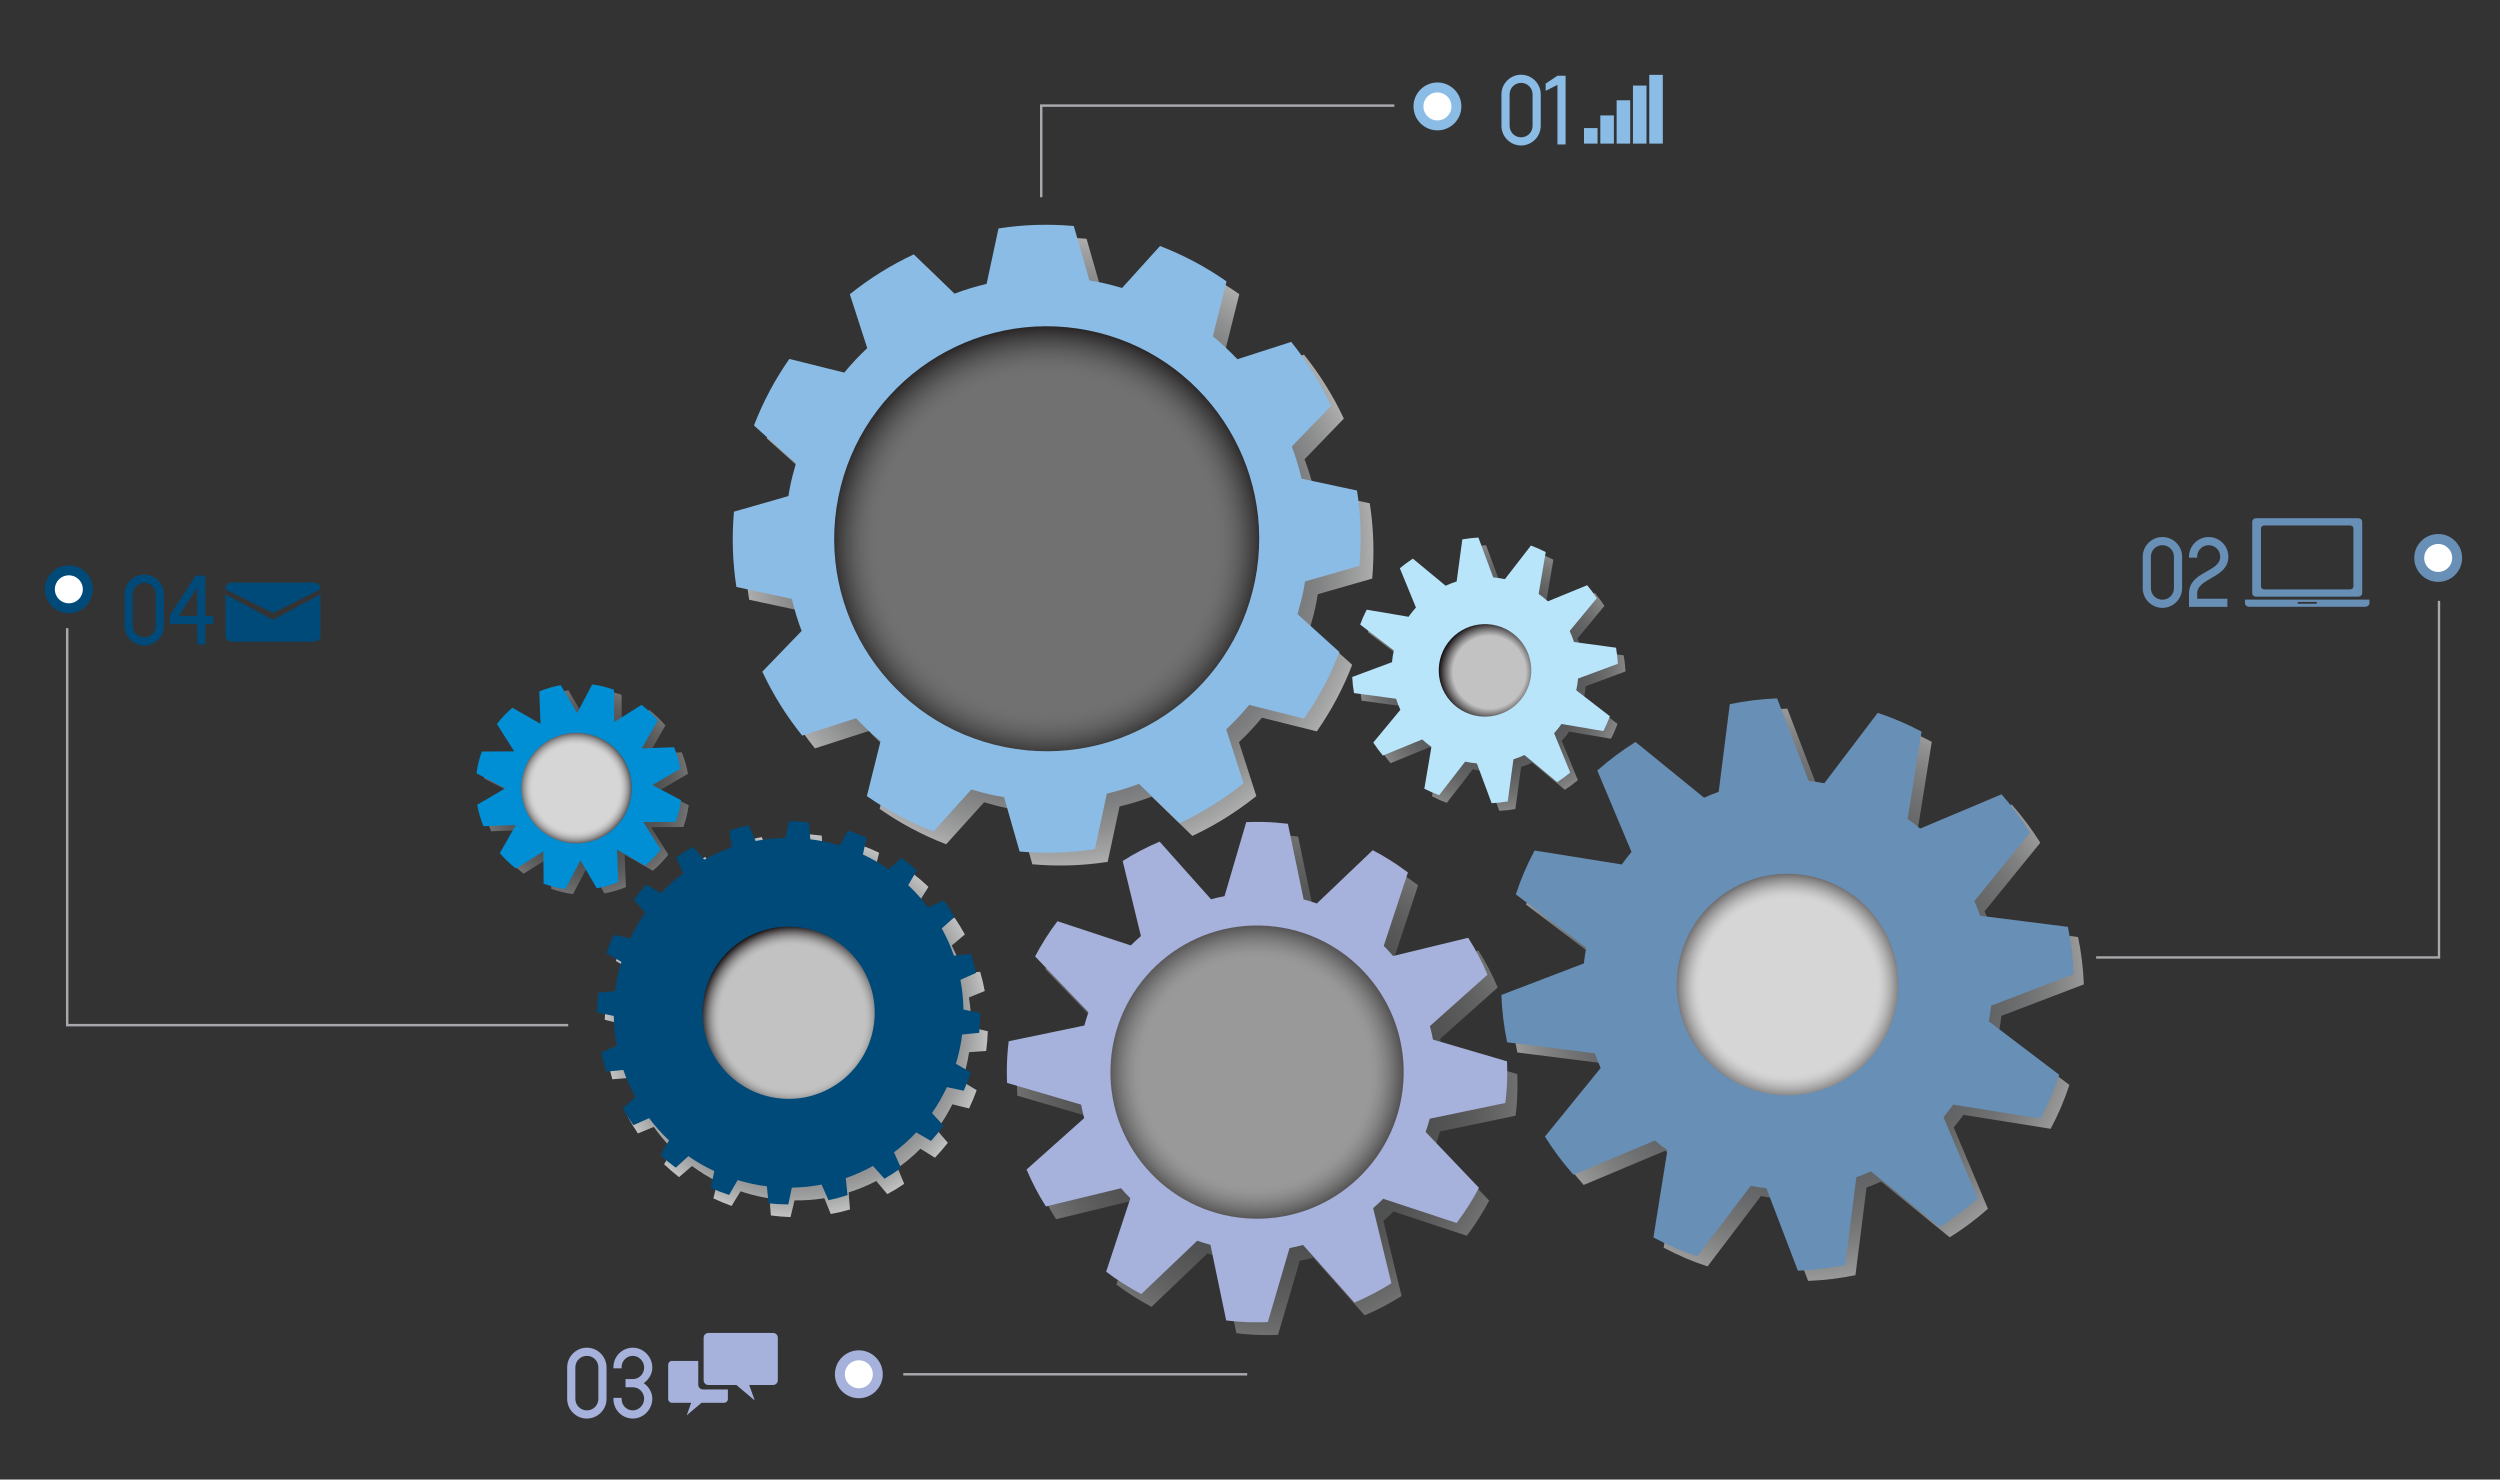 <?xml version="1.0" encoding="utf-8"?>
<!-- Generator: Adobe Illustrator 16.0.0, SVG Export Plug-In . SVG Version: 6.00 Build 0)  -->
<!DOCTYPE svg PUBLIC "-//W3C//DTD SVG 1.1//EN" "http://www.w3.org/Graphics/SVG/1.1/DTD/svg11.dtd">
<svg version="1.1" xmlns="http://www.w3.org/2000/svg" xmlns:xlink="http://www.w3.org/1999/xlink" x="0px" y="0px" width="1122px"
	 height="664px" viewBox="0 0 1122 664" enable-background="new 0 0 1122 664" xml:space="preserve">
<rect x="0" y="0" width="1122" height="664" fill="#333333" stroke="none"/>
<g id="Bg">
</g>
<g id="object">
	<g opacity="0.7">
		<g>
			<g>
				<g>
					<g>
						<defs>
							
								<filter id="Adobe_OpacityMaskFilter" filterUnits="userSpaceOnUse" x="271.406" y="374.306" width="171.913" height="171.917">
								<feFlood  style="flood-color:white;flood-opacity:1" result="back"/>
								<feBlend  in="SourceGraphic" in2="back" mode="normal"/>
							</filter>
						</defs>
						<mask maskUnits="userSpaceOnUse" x="271.406" y="374.306" width="171.913" height="171.917" id="SVGID_1_">
							<g filter="url(#Adobe_OpacityMaskFilter)">
								<defs>
									
										<filter id="Adobe_OpacityMaskFilter_1_" filterUnits="userSpaceOnUse" x="271.406" y="374.306" width="171.913" height="171.917">
										<feFlood  style="flood-color:white;flood-opacity:1" result="back"/>
										<feBlend  in="SourceGraphic" in2="back" mode="normal"/>
									</filter>
								</defs>
								<mask maskUnits="userSpaceOnUse" x="271.406" y="374.306" width="171.913" height="171.917" id="SVGID_1_">
									<g filter="url(#Adobe_OpacityMaskFilter_1_)">
									</g>
								</mask>
								
									<radialGradient id="SVGID_2_" cx="358.13" cy="460.674" r="85.996" gradientTransform="matrix(1 0.028 -0.028 1 12.459 -10.396)" gradientUnits="userSpaceOnUse">
									<stop  offset="0.338" style="stop-color:#FFFFFF"/>
									<stop  offset="0.511" style="stop-color:#FCFCFC"/>
									<stop  offset="0.624" style="stop-color:#F3F3F3"/>
									<stop  offset="0.721" style="stop-color:#E5E5E5"/>
									<stop  offset="0.808" style="stop-color:#CFCFCF"/>
									<stop  offset="0.888" style="stop-color:#B4B4B4"/>
									<stop  offset="0.963" style="stop-color:#939393"/>
									<stop  offset="1" style="stop-color:#808080"/>
								</radialGradient>
								<path mask="url(#SVGID_1_)" fill="url(#SVGID_2_)" d="M434.912,472.225l7.677-0.547c0.398-2.963,0.641-5.916,0.73-8.843
									l-7.483-1.793c0.051-4.533-0.27-9.002-0.978-13.382l7.097-2.887c-0.54-2.923-1.225-5.794-2.055-8.628l-7.638,0.609
									c-1.352-4.284-3.079-8.432-5.125-12.399l5.885-4.958c-1.407-2.603-2.942-5.134-4.607-7.585l-7.114,2.961
									c-2.588-3.643-5.474-7.071-8.662-10.238l4.053-6.508c-2.132-2.047-4.376-3.974-6.725-5.795l-5.82,4.977
									c-3.57-2.646-7.397-4.991-11.435-7.021l1.849-7.476c-2.648-1.268-5.374-2.412-8.182-3.414l-4.02,6.561
									c-3.293-1.093-6.686-2.001-10.179-2.674c-0.957-0.187-1.904-0.323-2.855-0.474l-0.547-7.682
									c-2.962-0.39-5.91-0.636-8.838-0.724l-1.793,7.479c-4.536-0.056-9.008,0.271-13.382,0.981l-2.887-7.097
									c-2.917,0.538-5.795,1.218-8.629,2.048l0.616,7.645c-4.292,1.353-8.436,3.076-12.406,5.12l-4.959-5.886
									c-2.6,1.41-5.129,2.95-7.576,4.621l2.953,7.104c-3.64,2.597-7.078,5.473-10.238,8.663l-6.515-4.055
									c-2.03,2.138-3.968,4.381-5.78,6.727l4.978,5.818c-2.654,3.571-4.995,7.398-7.031,11.434l-7.474-1.841
									c-1.271,2.642-2.412,5.366-3.418,8.181l6.579,4.021c-1.102,3.289-2.02,6.676-2.692,10.177c-0.18,0.95-0.322,1.9-0.474,2.85
									l-7.676,0.548c-0.402,2.964-0.641,5.907-0.728,8.84l7.482,1.79c-0.05,4.533,0.271,9.008,0.982,13.384l-7.095,2.887
									c0.534,2.921,1.218,5.8,2.043,8.628l7.648-0.605c1.346,4.288,3.076,8.43,5.123,12.396l-5.892,4.963
									c1.415,2.595,2.95,5.137,4.608,7.572l7.118-2.95c2.59,3.647,5.474,7.085,8.66,10.24l-4.049,6.512
									c2.135,2.039,4.375,3.966,6.723,5.791l5.821-4.992c3.57,2.655,7.4,5.01,11.43,7.033l-1.843,7.481
									c2.647,1.267,5.372,2.406,8.181,3.417l4.021-6.578c3.29,1.097,6.675,2.018,10.179,2.689c0.954,0.174,1.902,0.32,2.849,0.473
									l0.552,7.678c2.963,0.388,5.911,0.637,8.842,0.733l1.791-7.493c4.53,0.054,9.008-0.267,13.385-0.98l2.881,7.094
									c2.921-0.53,5.801-1.209,8.628-2.04l-0.604-7.647c4.284-1.35,8.429-3.076,12.396-5.119l4.957,5.889
									c2.603-1.412,5.135-2.952,7.577-4.622l-2.95-7.105c3.642-2.591,7.079-5.479,10.247-8.662l6.503,4.043
									c2.039-2.128,3.969-4.368,5.788-6.701l-4.98-5.834c2.653-3.567,4.995-7.4,7.026-11.432l7.479,1.842
									c1.264-2.651,2.415-5.37,3.414-8.177l-6.578-4.021c1.106-3.289,2.016-6.675,2.69-10.187
									C434.622,474.125,434.765,473.178,434.912,472.225z M395.364,462.746c-4.618,24.051-27.875,39.819-51.948,35.198
									c-24.063-4.624-39.831-27.882-35.202-51.954c4.625-24.072,27.887-39.831,51.961-35.218
									C384.235,415.412,399.997,438.664,395.364,462.746z"/>
							</g>
						</mask>
						
							<radialGradient id="SVGID_3_" cx="358.13" cy="460.674" r="85.996" gradientTransform="matrix(1 0.028 -0.028 1 12.459 -10.396)" gradientUnits="userSpaceOnUse">
							<stop  offset="0.338" style="stop-color:#808285"/>
							<stop  offset="0.511" style="stop-color:#838588"/>
							<stop  offset="0.625" style="stop-color:#8C8D90"/>
							<stop  offset="0.721" style="stop-color:#9A9C9E"/>
							<stop  offset="0.808" style="stop-color:#B0B1B3"/>
							<stop  offset="0.889" style="stop-color:#CBCCCD"/>
							<stop  offset="0.964" style="stop-color:#ECEDED"/>
							<stop  offset="1" style="stop-color:#FFFFFF"/>
						</radialGradient>
						<path fill="url(#SVGID_3_)" d="M434.912,472.225l7.677-0.547c0.398-2.963,0.641-5.916,0.73-8.843l-7.483-1.793
							c0.051-4.533-0.27-9.002-0.978-13.382l7.097-2.887c-0.54-2.923-1.225-5.794-2.055-8.628l-7.638,0.609
							c-1.352-4.284-3.079-8.432-5.125-12.399l5.885-4.958c-1.407-2.603-2.942-5.134-4.607-7.585l-7.114,2.961
							c-2.588-3.643-5.474-7.071-8.662-10.238l4.053-6.508c-2.132-2.047-4.376-3.974-6.725-5.795l-5.82,4.977
							c-3.57-2.646-7.397-4.991-11.435-7.021l1.849-7.476c-2.648-1.268-5.374-2.412-8.182-3.414l-4.02,6.561
							c-3.293-1.093-6.686-2.001-10.179-2.674c-0.957-0.187-1.904-0.323-2.855-0.474l-0.547-7.682
							c-2.962-0.39-5.91-0.636-8.838-0.724l-1.793,7.479c-4.536-0.056-9.008,0.271-13.382,0.981l-2.887-7.097
							c-2.917,0.538-5.795,1.218-8.629,2.048l0.616,7.645c-4.292,1.353-8.436,3.076-12.406,5.12l-4.959-5.886
							c-2.6,1.41-5.129,2.95-7.576,4.621l2.953,7.104c-3.64,2.597-7.078,5.473-10.238,8.663l-6.515-4.055
							c-2.03,2.138-3.968,4.381-5.78,6.727l4.978,5.818c-2.654,3.571-4.995,7.398-7.031,11.434l-7.474-1.841
							c-1.271,2.642-2.412,5.366-3.418,8.181l6.579,4.021c-1.102,3.289-2.02,6.676-2.692,10.177c-0.18,0.95-0.322,1.9-0.474,2.85
							l-7.676,0.548c-0.402,2.964-0.641,5.907-0.728,8.84l7.482,1.79c-0.05,4.533,0.271,9.008,0.982,13.384l-7.095,2.887
							c0.534,2.921,1.218,5.8,2.043,8.628l7.648-0.605c1.346,4.288,3.076,8.43,5.123,12.396l-5.892,4.963
							c1.415,2.595,2.95,5.137,4.608,7.572l7.118-2.95c2.59,3.647,5.474,7.085,8.66,10.24l-4.049,6.512
							c2.135,2.039,4.375,3.966,6.723,5.791l5.821-4.992c3.57,2.655,7.4,5.01,11.43,7.033l-1.843,7.481
							c2.647,1.267,5.372,2.406,8.181,3.417l4.021-6.578c3.29,1.097,6.675,2.018,10.179,2.689c0.954,0.174,1.902,0.32,2.849,0.473
							l0.552,7.678c2.963,0.388,5.911,0.637,8.842,0.733l1.791-7.493c4.53,0.054,9.008-0.267,13.385-0.98l2.881,7.094
							c2.921-0.53,5.801-1.209,8.628-2.04l-0.604-7.647c4.284-1.35,8.429-3.076,12.396-5.119l4.957,5.889
							c2.603-1.412,5.135-2.952,7.577-4.622l-2.95-7.105c3.642-2.591,7.079-5.479,10.247-8.662l6.503,4.043
							c2.039-2.128,3.969-4.368,5.788-6.701l-4.98-5.834c2.653-3.567,4.995-7.4,7.026-11.432l7.479,1.842
							c1.264-2.651,2.415-5.37,3.414-8.177l-6.578-4.021c1.106-3.289,2.016-6.675,2.69-10.187
							C434.622,474.125,434.765,473.178,434.912,472.225z M395.364,462.746c-4.618,24.051-27.875,39.819-51.948,35.198
							c-24.063-4.624-39.831-27.882-35.202-51.954c4.625-24.072,27.887-39.831,51.961-35.218
							C384.235,415.412,399.997,438.664,395.364,462.746z"/>
					</g>
				</g>
			</g>
		</g>
	</g>
	<g opacity="0.3">
		<g>
			<g>
				<g>
					<g>
						<defs>
							
								<filter id="Adobe_OpacityMaskFilter_2_" filterUnits="userSpaceOnUse" x="456.446" y="374.595" width="224.588" height="224.587">
								<feFlood  style="flood-color:white;flood-opacity:1" result="back"/>
								<feBlend  in="SourceGraphic" in2="back" mode="normal"/>
							</filter>
						</defs>
						<mask maskUnits="userSpaceOnUse" x="456.446" y="374.595" width="224.588" height="224.587" id="SVGID_4_">
							<g filter="url(#Adobe_OpacityMaskFilter_2_)">
								<defs>
									
										<filter id="Adobe_OpacityMaskFilter_3_" filterUnits="userSpaceOnUse" x="456.446" y="374.595" width="224.588" height="224.587">
										<feFlood  style="flood-color:white;flood-opacity:1" result="back"/>
										<feBlend  in="SourceGraphic" in2="back" mode="normal"/>
									</filter>
								</defs>
								<mask maskUnits="userSpaceOnUse" x="456.446" y="374.595" width="224.588" height="224.587" id="SVGID_4_">
									<g filter="url(#Adobe_OpacityMaskFilter_3_)">
									</g>
								</mask>
								<radialGradient id="SVGID_5_" cx="568.74" cy="486.889" r="112.294" gradientUnits="userSpaceOnUse">
									<stop  offset="0.338" style="stop-color:#FFFFFF"/>
									<stop  offset="0.511" style="stop-color:#FCFCFC"/>
									<stop  offset="0.624" style="stop-color:#F3F3F3"/>
									<stop  offset="0.721" style="stop-color:#E5E5E5"/>
									<stop  offset="0.808" style="stop-color:#CFCFCF"/>
									<stop  offset="0.888" style="stop-color:#B4B4B4"/>
									<stop  offset="0.963" style="stop-color:#939393"/>
									<stop  offset="1" style="stop-color:#808080"/>
								</radialGradient>
								<path mask="url(#SVGID_4_)" fill="url(#SVGID_5_)" d="M646.254,507.8l33.939-7.065c0.225-1.839,0.416-3.689,0.559-5.578
									c0.313-4.414,0.356-8.785,0.179-13.107l-33.226-9.751c-0.377-2.056-0.854-4.065-1.377-6.069l25.844-23.063
									c-2.441-5.774-5.33-11.32-8.672-16.567l-33.693,8.182c-1.345-1.575-2.75-3.082-4.207-4.547l10.861-32.92
									c-4.958-3.759-10.23-7.124-15.801-10.02l-25.084,23.919c-1.941-0.678-3.926-1.293-5.928-1.832l-7.054-33.946
									c-1.847-0.214-3.704-0.404-5.583-0.54c-4.421-0.337-8.791-0.367-13.113-0.195l-9.754,33.23
									c-2.041,0.376-4.067,0.845-6.053,1.375l-23.074-25.857c-5.771,2.449-11.318,5.35-16.574,8.683l8.182,33.699
									c-1.572,1.341-3.082,2.75-4.541,4.203l-32.918-10.857c-3.756,4.96-7.117,10.227-10.024,15.789l23.931,25.1
									c-0.688,1.941-1.297,3.914-1.84,5.918l-33.944,7.06c-0.227,1.841-0.416,3.709-0.551,5.576
									c-0.325,4.423-0.365,8.788-0.183,13.116l33.233,9.753c0.375,2.047,0.838,4.065,1.375,6.054l-25.861,23.076
									c2.448,5.77,5.337,11.321,8.684,16.564l33.691-8.179c1.345,1.573,2.755,3.078,4.208,4.545l-10.859,32.923
									c4.957,3.746,10.228,7.104,15.789,10.023l25.096-23.935c1.943,0.69,3.914,1.302,5.923,1.845l7.056,33.927
									c1.844,0.23,3.705,0.422,5.585,0.558c4.415,0.338,8.787,0.366,13.112,0.189l9.756-33.226
									c2.049-0.384,4.059-0.849,6.057-1.378l23.068,25.858c5.775-2.455,11.317-5.345,16.572-8.689l-8.181-33.704
									c1.567-1.332,3.069-2.741,4.532-4.199l32.93,10.866c3.75-4.95,7.115-10.233,10.024-15.793l-23.939-25.095
									C645.096,511.777,645.714,509.805,646.254,507.8z M559.455,551.94c-38.85-2.857-68.006-36.65-65.133-75.519
									c2.86-38.822,36.68-67.991,75.495-65.127c38.869,2.869,68.027,36.677,65.167,75.51
									C632.109,525.652,598.299,554.821,559.455,551.94z"/>
							</g>
						</mask>
						<radialGradient id="SVGID_6_" cx="568.74" cy="486.889" r="112.294" gradientUnits="userSpaceOnUse">
							<stop  offset="0.338" style="stop-color:#808285"/>
							<stop  offset="0.511" style="stop-color:#838588"/>
							<stop  offset="0.625" style="stop-color:#8C8D90"/>
							<stop  offset="0.721" style="stop-color:#9A9C9E"/>
							<stop  offset="0.808" style="stop-color:#B0B1B3"/>
							<stop  offset="0.889" style="stop-color:#CBCCCD"/>
							<stop  offset="0.964" style="stop-color:#ECEDED"/>
							<stop  offset="1" style="stop-color:#FFFFFF"/>
						</radialGradient>
						<path fill="url(#SVGID_6_)" d="M646.254,507.8l33.939-7.065c0.225-1.839,0.416-3.689,0.559-5.578
							c0.313-4.414,0.356-8.785,0.179-13.107l-33.226-9.751c-0.377-2.056-0.854-4.065-1.377-6.069l25.844-23.063
							c-2.441-5.774-5.33-11.32-8.672-16.567l-33.693,8.182c-1.345-1.575-2.75-3.082-4.207-4.547l10.861-32.92
							c-4.958-3.759-10.23-7.124-15.801-10.02l-25.084,23.919c-1.941-0.678-3.926-1.293-5.928-1.832l-7.054-33.946
							c-1.847-0.214-3.704-0.404-5.583-0.54c-4.421-0.337-8.791-0.367-13.113-0.195l-9.754,33.23
							c-2.041,0.376-4.067,0.845-6.053,1.375l-23.074-25.857c-5.771,2.449-11.318,5.35-16.574,8.683l8.182,33.699
							c-1.572,1.341-3.082,2.75-4.541,4.203l-32.918-10.857c-3.756,4.96-7.117,10.227-10.024,15.789l23.931,25.1
							c-0.688,1.941-1.297,3.914-1.84,5.918l-33.944,7.06c-0.227,1.841-0.416,3.709-0.551,5.576
							c-0.325,4.423-0.365,8.788-0.183,13.116l33.233,9.753c0.375,2.047,0.838,4.065,1.375,6.054l-25.861,23.076
							c2.448,5.77,5.337,11.321,8.684,16.564l33.691-8.179c1.345,1.573,2.755,3.078,4.208,4.545l-10.859,32.923
							c4.957,3.746,10.228,7.104,15.789,10.023l25.096-23.935c1.943,0.69,3.914,1.302,5.923,1.845l7.056,33.927
							c1.844,0.23,3.705,0.422,5.585,0.558c4.415,0.338,8.787,0.366,13.112,0.189l9.756-33.226c2.049-0.384,4.059-0.849,6.057-1.378
							l23.068,25.858c5.775-2.455,11.317-5.345,16.572-8.689l-8.181-33.704c1.567-1.332,3.069-2.741,4.532-4.199l32.93,10.866
							c3.75-4.95,7.115-10.233,10.024-15.793l-23.939-25.095C645.096,511.777,645.714,509.805,646.254,507.8z M559.455,551.94
							c-38.85-2.857-68.006-36.65-65.133-75.519c2.86-38.822,36.68-67.991,75.495-65.127c38.869,2.869,68.027,36.677,65.167,75.51
							C632.109,525.652,598.299,554.821,559.455,551.94z"/>
					</g>
				</g>
			</g>
		</g>
	</g>
	<g opacity="0.6">
		<g>
			<g>
				<g>
					<defs>
						
							<filter id="Adobe_OpacityMaskFilter_4_" filterUnits="userSpaceOnUse" x="334.576" y="106.606" width="281.822" height="281.831">
							<feFlood  style="flood-color:white;flood-opacity:1" result="back"/>
							<feBlend  in="SourceGraphic" in2="back" mode="normal"/>
						</filter>
					</defs>
					<mask maskUnits="userSpaceOnUse" x="334.576" y="106.606" width="281.822" height="281.831" id="SVGID_7_">
						<g filter="url(#Adobe_OpacityMaskFilter_4_)">
							<defs>
								
									<filter id="Adobe_OpacityMaskFilter_5_" filterUnits="userSpaceOnUse" x="334.576" y="106.606" width="281.822" height="281.831">
									<feFlood  style="flood-color:white;flood-opacity:1" result="back"/>
									<feBlend  in="SourceGraphic" in2="back" mode="normal"/>
								</filter>
							</defs>
							<mask maskUnits="userSpaceOnUse" x="334.576" y="106.606" width="281.822" height="281.831" id="SVGID_7_">
								<g filter="url(#Adobe_OpacityMaskFilter_5_)">
								</g>
							</mask>
							<radialGradient id="SVGID_8_" cx="475.487" cy="247.522" r="140.913" gradientUnits="userSpaceOnUse">
								<stop  offset="0.338" style="stop-color:#FFFFFF"/>
								<stop  offset="0.511" style="stop-color:#FCFCFC"/>
								<stop  offset="0.624" style="stop-color:#F3F3F3"/>
								<stop  offset="0.721" style="stop-color:#E5E5E5"/>
								<stop  offset="0.808" style="stop-color:#CFCFCF"/>
								<stop  offset="0.888" style="stop-color:#B4B4B4"/>
								<stop  offset="0.963" style="stop-color:#939393"/>
								<stop  offset="1" style="stop-color:#808080"/>
							</radialGradient>
							<path mask="url(#SVGID_7_)" fill="url(#SVGID_8_)" d="M591.414,266.683l24.437-7.017c1.01-11.46,0.612-22.798-1.101-33.787
								l-24.873-5.334c-1.155-4.923-2.623-9.737-4.398-14.423l17.646-18.257c-4.805-10.251-10.817-19.888-17.896-28.701
								l-24.178,7.805c-3.442-3.665-7.098-7.105-11.001-10.318l6.149-24.634c-9.146-6.401-19.147-11.755-29.86-15.888
								l-17.022,18.837c-3.538-1.059-7.149-1.974-10.842-2.71c-1.282-0.254-2.556-0.451-3.824-0.667l-7.008-24.433
								c-11.469-1.008-22.799-0.618-33.792,1.092l-5.345,24.888c-4.908,1.152-9.727,2.619-14.413,4.391l-18.264-17.641
								c-10.254,4.799-19.894,10.811-28.702,17.894l7.815,24.188c-3.658,3.425-7.113,7.089-10.313,10.981l-24.642-6.14
								c-6.397,9.137-11.75,19.131-15.889,29.863l18.841,17.019c-1.062,3.543-1.979,7.149-2.715,10.845
								c-0.258,1.28-0.455,2.547-0.666,3.824l-24.439,7.003c-0.996,11.462-0.613,22.792,1.101,33.793l24.875,5.329
								c1.161,4.914,2.626,9.727,4.394,14.413l-17.638,18.269c4.798,10.258,10.812,19.9,17.901,28.706l24.177-7.804
								c3.438,3.664,7.093,7.109,10.993,10.309l-6.148,24.641c9.146,6.399,19.141,11.748,29.854,15.891l17.025-18.845
								c3.54,1.06,7.157,1.983,10.856,2.72c1.272,0.26,2.548,0.449,3.815,0.657l7.006,24.45c11.469,1.002,22.798,0.614,33.794-1.096
								l5.341-24.881c4.911-1.168,9.734-2.62,14.412-4.394l18.269,17.632c10.249-4.803,19.886-10.806,28.697-17.896l-7.802-24.174
								c3.65-3.442,7.1-7.1,10.311-10.998l24.63,6.148c6.401-9.146,11.754-19.149,15.888-29.864l-18.83-17.02
								c1.05-3.544,1.981-7.153,2.718-10.853C591.008,269.226,591.204,267.96,591.414,266.683z M568.904,261.965
								c-10.867,54.479-63.815,89.836-118.274,78.969c-54.468-10.851-89.816-63.814-78.958-118.27
								c10.858-54.469,63.815-89.813,118.273-78.953C544.412,154.572,579.757,207.523,568.904,261.965z"/>
						</g>
					</mask>
					<radialGradient id="SVGID_9_" cx="475.487" cy="247.522" r="140.913" gradientUnits="userSpaceOnUse">
						<stop  offset="0.338" style="stop-color:#808285"/>
						<stop  offset="0.511" style="stop-color:#838588"/>
						<stop  offset="0.625" style="stop-color:#8C8D90"/>
						<stop  offset="0.721" style="stop-color:#9A9C9E"/>
						<stop  offset="0.808" style="stop-color:#B0B1B3"/>
						<stop  offset="0.889" style="stop-color:#CBCCCD"/>
						<stop  offset="0.964" style="stop-color:#ECEDED"/>
						<stop  offset="1" style="stop-color:#FFFFFF"/>
					</radialGradient>
					<path fill="url(#SVGID_9_)" d="M591.414,266.683l24.437-7.017c1.01-11.46,0.612-22.798-1.101-33.787l-24.873-5.334
						c-1.155-4.923-2.623-9.737-4.398-14.423l17.646-18.257c-4.805-10.251-10.817-19.888-17.896-28.701l-24.178,7.805
						c-3.442-3.665-7.098-7.105-11.001-10.318l6.149-24.634c-9.146-6.401-19.147-11.755-29.86-15.888l-17.022,18.837
						c-3.538-1.059-7.149-1.974-10.842-2.71c-1.282-0.254-2.556-0.451-3.824-0.667l-7.008-24.433
						c-11.469-1.008-22.799-0.618-33.792,1.092l-5.345,24.888c-4.908,1.152-9.727,2.619-14.413,4.391l-18.264-17.641
						c-10.254,4.799-19.894,10.811-28.702,17.894l7.815,24.188c-3.658,3.425-7.113,7.089-10.313,10.981l-24.642-6.14
						c-6.397,9.137-11.75,19.131-15.889,29.863l18.841,17.019c-1.062,3.543-1.979,7.149-2.715,10.845
						c-0.258,1.28-0.455,2.547-0.666,3.824l-24.439,7.003c-0.996,11.462-0.613,22.792,1.101,33.793l24.875,5.329
						c1.161,4.914,2.626,9.727,4.394,14.413l-17.638,18.269c4.798,10.258,10.812,19.9,17.901,28.706l24.177-7.804
						c3.438,3.664,7.093,7.109,10.993,10.309l-6.148,24.641c9.146,6.399,19.141,11.748,29.854,15.891l17.025-18.845
						c3.54,1.06,7.157,1.983,10.856,2.72c1.272,0.26,2.548,0.449,3.815,0.657l7.006,24.45c11.469,1.002,22.798,0.614,33.794-1.096
						l5.341-24.881c4.911-1.168,9.734-2.62,14.412-4.394l18.269,17.632c10.249-4.803,19.886-10.806,28.697-17.896l-7.802-24.174
						c3.65-3.442,7.1-7.1,10.311-10.998l24.63,6.148c6.401-9.146,11.754-19.149,15.888-29.864l-18.83-17.02
						c1.05-3.544,1.981-7.153,2.718-10.853C591.008,269.226,591.204,267.96,591.414,266.683z M568.904,261.965
						c-10.867,54.479-63.815,89.836-118.274,78.969c-54.468-10.851-89.816-63.814-78.958-118.27
						c10.858-54.469,63.815-89.813,118.273-78.953C544.412,154.572,579.757,207.523,568.904,261.965z"/>
				</g>
			</g>
		</g>
	</g>
	<defs>
		<filter id="Adobe_OpacityMaskFilter_6_" filterUnits="userSpaceOnUse" x="366.884" y="140.935" width="205.755" height="205.757">
			<feFlood  style="flood-color:white;flood-opacity:1" result="back"/>
			<feBlend  in="SourceGraphic" in2="back" mode="normal"/>
		</filter>
	</defs>
	<mask maskUnits="userSpaceOnUse" x="366.884" y="140.935" width="205.755" height="205.757" id="SVGID_10_">
		<g filter="url(#Adobe_OpacityMaskFilter_6_)">
			<defs>
				
					<filter id="Adobe_OpacityMaskFilter_7_" filterUnits="userSpaceOnUse" x="366.884" y="140.935" width="205.755" height="205.757">
					<feFlood  style="flood-color:white;flood-opacity:1" result="back"/>
					<feBlend  in="SourceGraphic" in2="back" mode="normal"/>
				</filter>
			</defs>
			<mask maskUnits="userSpaceOnUse" x="366.884" y="140.935" width="205.755" height="205.757" id="SVGID_10_">
				<g filter="url(#Adobe_OpacityMaskFilter_7_)">
				</g>
			</mask>
			<radialGradient id="SVGID_11_" cx="469.762" cy="243.813" r="128.601" gradientUnits="userSpaceOnUse">
				<stop  offset="0.596" style="stop-color:#000000"/>
				<stop  offset="0.617" style="stop-color:#050505"/>
				<stop  offset="0.642" style="stop-color:#121212"/>
				<stop  offset="0.669" style="stop-color:#292929"/>
				<stop  offset="0.696" style="stop-color:#494949"/>
				<stop  offset="0.724" style="stop-color:#737373"/>
				<stop  offset="0.753" style="stop-color:#A4A4A4"/>
				<stop  offset="0.754" style="stop-color:#A6A6A6"/>
				<stop  offset="0.799" style="stop-color:#A8A8A8"/>
				<stop  offset="0.816" style="stop-color:#AFAFAF"/>
				<stop  offset="0.827" style="stop-color:#BBBBBB"/>
				<stop  offset="0.837" style="stop-color:#CBCBCB"/>
				<stop  offset="0.845" style="stop-color:#E1E1E1"/>
				<stop  offset="0.852" style="stop-color:#FCFCFC"/>
				<stop  offset="0.852" style="stop-color:#FFFFFF"/>
			</radialGradient>
			<path mask="url(#SVGID_10_)" fill="url(#SVGID_11_)" d="M366.884,243.812c0-56.818,46.058-102.877,102.879-102.877
				c56.817,0,102.876,46.059,102.876,102.877c0,56.821-46.06,102.88-102.876,102.88
				C412.942,346.691,366.884,300.632,366.884,243.812z"/>
		</g>
	</mask>
	<radialGradient id="SVGID_12_" cx="469.762" cy="243.813" r="128.601" gradientUnits="userSpaceOnUse">
		<stop  offset="0.596" style="stop-color:#FFFFFF"/>
		<stop  offset="0.613" style="stop-color:#FAFAFA"/>
		<stop  offset="0.633" style="stop-color:#EDECED"/>
		<stop  offset="0.655" style="stop-color:#D7D6D6"/>
		<stop  offset="0.677" style="stop-color:#B8B6B6"/>
		<stop  offset="0.7" style="stop-color:#908C8D"/>
		<stop  offset="0.723" style="stop-color:#5F5A5B"/>
		<stop  offset="0.747" style="stop-color:#261F21"/>
		<stop  offset="0.754" style="stop-color:#130C0E"/>
		<stop  offset="0.838" style="stop-color:#130C0E"/>
		<stop  offset="0.852" style="stop-color:#130C0E"/>
	</radialGradient>
	<path opacity="0.3" fill="url(#SVGID_12_)" d="M366.884,243.812c0-56.818,46.058-102.877,102.879-102.877
		c56.817,0,102.876,46.059,102.876,102.877c0,56.821-46.06,102.88-102.876,102.88C412.942,346.691,366.884,300.632,366.884,243.812z
		"/>
	<defs>
		<filter id="Adobe_OpacityMaskFilter_8_" filterUnits="userSpaceOnUse" x="311.919" y="413.061" width="87.596" height="87.598">
			<feFlood  style="flood-color:white;flood-opacity:1" result="back"/>
			<feBlend  in="SourceGraphic" in2="back" mode="normal"/>
		</filter>
	</defs>
	<mask maskUnits="userSpaceOnUse" x="311.919" y="413.061" width="87.596" height="87.598" id="SVGID_13_">
		<g filter="url(#Adobe_OpacityMaskFilter_8_)">
			<defs>
				<filter id="Adobe_OpacityMaskFilter_9_" filterUnits="userSpaceOnUse" x="311.919" y="413.061" width="87.596" height="87.598">
					<feFlood  style="flood-color:white;flood-opacity:1" result="back"/>
					<feBlend  in="SourceGraphic" in2="back" mode="normal"/>
				</filter>
			</defs>
			<mask maskUnits="userSpaceOnUse" x="311.919" y="413.061" width="87.596" height="87.598" id="SVGID_13_">
				<g filter="url(#Adobe_OpacityMaskFilter_9_)">
				</g>
			</mask>
			<radialGradient id="SVGID_14_" cx="355.718" cy="456.859" r="54.749" gradientUnits="userSpaceOnUse">
				<stop  offset="0.596" style="stop-color:#000000"/>
				<stop  offset="0.617" style="stop-color:#050505"/>
				<stop  offset="0.642" style="stop-color:#121212"/>
				<stop  offset="0.669" style="stop-color:#292929"/>
				<stop  offset="0.696" style="stop-color:#494949"/>
				<stop  offset="0.724" style="stop-color:#737373"/>
				<stop  offset="0.753" style="stop-color:#A4A4A4"/>
				<stop  offset="0.754" style="stop-color:#A6A6A6"/>
				<stop  offset="0.799" style="stop-color:#A8A8A8"/>
				<stop  offset="0.816" style="stop-color:#AFAFAF"/>
				<stop  offset="0.827" style="stop-color:#BBBBBB"/>
				<stop  offset="0.837" style="stop-color:#CBCBCB"/>
				<stop  offset="0.845" style="stop-color:#E1E1E1"/>
				<stop  offset="0.852" style="stop-color:#FCFCFC"/>
				<stop  offset="0.852" style="stop-color:#FFFFFF"/>
			</radialGradient>
			<path mask="url(#SVGID_13_)" fill="url(#SVGID_14_)" d="M311.919,456.857c0-24.189,19.608-43.797,43.799-43.797
				c24.188,0,43.797,19.607,43.797,43.797c0,24.191-19.609,43.801-43.797,43.801C331.528,500.658,311.919,481.049,311.919,456.857z"
				/>
		</g>
	</mask>
	<radialGradient id="SVGID_15_" cx="355.718" cy="456.859" r="54.749" gradientUnits="userSpaceOnUse">
		<stop  offset="0.596" style="stop-color:#FFFFFF"/>
		<stop  offset="0.613" style="stop-color:#FAFAFA"/>
		<stop  offset="0.633" style="stop-color:#EDECED"/>
		<stop  offset="0.655" style="stop-color:#D7D6D6"/>
		<stop  offset="0.677" style="stop-color:#B8B6B6"/>
		<stop  offset="0.7" style="stop-color:#908C8D"/>
		<stop  offset="0.723" style="stop-color:#5F5A5B"/>
		<stop  offset="0.747" style="stop-color:#261F21"/>
		<stop  offset="0.754" style="stop-color:#130C0E"/>
		<stop  offset="0.838" style="stop-color:#130C0E"/>
		<stop  offset="0.852" style="stop-color:#130C0E"/>
	</radialGradient>
	<path opacity="0.7" fill="url(#SVGID_15_)" d="M311.919,456.857c0-24.189,19.608-43.797,43.799-43.797
		c24.188,0,43.797,19.607,43.797,43.797c0,24.191-19.609,43.801-43.797,43.801C331.528,500.658,311.919,481.049,311.919,456.857z"/>
	<g>
		<g>
			<g>
				<g>
					<path fill="#8BBCE5" d="M585.689,260.957l24.436-7.016c1.009-11.46,0.613-22.798-1.1-33.788l-24.873-5.334
						c-1.156-4.923-2.623-9.737-4.399-14.423l17.646-18.257c-4.804-10.25-10.816-19.887-17.896-28.7l-24.177,7.805
						c-3.442-3.664-7.097-7.105-11.001-10.317l6.148-24.634c-9.147-6.403-19.148-11.757-29.858-15.888l-17.023,18.837
						c-3.538-1.06-7.15-1.975-10.843-2.711c-1.282-0.254-2.556-0.45-3.824-0.667l-7.008-24.433
						c-11.469-1.008-22.798-0.617-33.792,1.092l-5.345,24.888c-4.908,1.153-9.727,2.619-14.414,4.391l-18.264-17.641
						c-10.255,4.799-19.895,10.811-28.703,17.894l7.815,24.188c-3.657,3.426-7.113,7.089-10.313,10.981l-24.642-6.14
						c-6.397,9.138-11.751,19.132-15.888,29.863l18.84,17.02c-1.06,3.543-1.978,7.148-2.715,10.846
						c-0.257,1.279-0.454,2.546-0.664,3.824l-24.441,7.003c-0.995,11.461-0.612,22.792,1.101,33.792l24.875,5.33
						c1.161,4.913,2.626,9.726,4.394,14.413l-17.639,18.268c4.799,10.258,10.813,19.901,17.901,28.706l24.178-7.803
						c3.437,3.664,7.092,7.109,10.992,10.308l-6.147,24.641c9.146,6.399,19.141,11.749,29.854,15.891l17.025-18.844
						c3.539,1.06,7.157,1.983,10.857,2.72c1.271,0.262,2.547,0.45,3.814,0.657l7.005,24.45c11.47,1.002,22.799,0.614,33.796-1.095
						l5.341-24.881c4.911-1.17,9.732-2.621,14.412-4.395l18.269,17.632c10.247-4.804,19.886-10.807,28.696-17.896l-7.801-24.175
						c3.649-3.441,7.1-7.1,10.31-10.998l24.63,6.149c6.402-9.146,11.754-19.15,15.887-29.864l-18.828-17.021
						c1.05-3.542,1.979-7.153,2.719-10.851C585.283,263.5,585.479,262.234,585.689,260.957z M563.279,260.42
						c-10.305,51.665-60.518,85.195-112.162,74.89c-51.653-10.29-85.177-60.518-74.879-112.159
						c10.298-51.653,60.52-85.172,112.163-74.873C540.053,158.578,573.572,208.792,563.279,260.42z"/>
				</g>
			</g>
		</g>
	</g>
	<g opacity="0.4">
		<g>
			<g>
				<g>
					<defs>
						
							<filter id="Adobe_OpacityMaskFilter_10_" filterUnits="userSpaceOnUse" x="610.311" y="244.689" width="119.219" height="119.229">
							<feFlood  style="flood-color:white;flood-opacity:1" result="back"/>
							<feBlend  in="SourceGraphic" in2="back" mode="normal"/>
						</filter>
					</defs>
					<mask maskUnits="userSpaceOnUse" x="610.311" y="244.689" width="119.219" height="119.229" id="SVGID_16_">
						<g filter="url(#Adobe_OpacityMaskFilter_10_)">
							<defs>
								
									<filter id="Adobe_OpacityMaskFilter_11_" filterUnits="userSpaceOnUse" x="610.311" y="244.689" width="119.219" height="119.229">
									<feFlood  style="flood-color:white;flood-opacity:1" result="back"/>
									<feBlend  in="SourceGraphic" in2="back" mode="normal"/>
								</filter>
							</defs>
							<mask maskUnits="userSpaceOnUse" x="610.311" y="244.689" width="119.219" height="119.229" id="SVGID_16_">
								<g filter="url(#Adobe_OpacityMaskFilter_11_)">
								</g>
							</mask>
							<radialGradient id="SVGID_17_" cx="669.92" cy="304.304" r="59.612" gradientUnits="userSpaceOnUse">
								<stop  offset="0.338" style="stop-color:#FFFFFF"/>
								<stop  offset="0.511" style="stop-color:#FCFCFC"/>
								<stop  offset="0.624" style="stop-color:#F3F3F3"/>
								<stop  offset="0.721" style="stop-color:#E5E5E5"/>
								<stop  offset="0.808" style="stop-color:#CFCFCF"/>
								<stop  offset="0.888" style="stop-color:#B4B4B4"/>
								<stop  offset="0.963" style="stop-color:#939393"/>
								<stop  offset="1" style="stop-color:#808080"/>
							</radialGradient>
							<path mask="url(#SVGID_16_)" fill="url(#SVGID_17_)" d="M703.434,329.459c0.272-0.358,0.524-0.737,0.785-1.106l18.805,3.19
								c1.113-2.176,2.099-4.394,2.926-6.656l-15.093-11.658c0.388-1.742,0.645-3.49,0.808-5.258l17.865-6.638
								c-0.125-2.417-0.4-4.833-0.816-7.208l-18.883-2.566c-0.537-1.682-1.172-3.339-1.922-4.947l12.16-14.698
								c-1.299-2.02-2.748-3.959-4.311-5.837l-17.641,7.226c-0.97-0.875-1.978-1.713-3.041-2.516
								c-0.365-0.278-0.734-0.528-1.104-0.785l3.184-18.804c-2.172-1.114-4.391-2.091-6.646-2.92l-11.666,15.082
								c-1.742-0.377-3.494-0.646-5.254-0.803l-6.639-17.867c-2.426,0.123-4.834,0.402-7.219,0.811l-2.553,18.887
								c-1.689,0.546-3.343,1.177-4.954,1.917l-14.702-12.151c-2.011,1.302-3.955,2.741-5.833,4.312l7.231,17.647
								c-0.879,0.961-1.721,1.968-2.521,3.032c-0.275,0.37-0.525,0.741-0.785,1.107l-18.801-3.187
								c-1.121,2.177-2.097,4.399-2.928,6.653l15.092,11.658c-0.383,1.738-0.65,3.499-0.808,5.251l-17.86,6.641
								c0.118,2.421,0.391,4.832,0.807,7.216l18.895,2.559c0.525,1.689,1.162,3.339,1.914,4.955l-12.164,14.688
								c1.303,2.027,2.752,3.967,4.31,5.839l17.647-7.232c0.96,0.889,1.981,1.733,3.045,2.533c0.359,0.269,0.728,0.522,1.104,0.787
								l-3.191,18.798c2.174,1.12,4.393,2.1,6.646,2.916l11.668-15.078c1.736,0.377,3.493,0.642,5.25,0.794l6.642,17.875
								c2.419-0.123,4.833-0.399,7.222-0.813l2.555-18.893c1.686-0.535,3.34-1.165,4.949-1.915l14.7,12.162
								c2.015-1.297,3.964-2.754,5.835-4.317l-7.229-17.645C701.79,331.532,702.633,330.531,703.434,329.459z M687.799,314.082
								c-8.088,10.783-23.377,12.96-34.156,4.878c-10.771-8.087-12.955-23.372-4.871-34.139
								c8.095-10.774,23.375-12.951,34.153-4.873C693.692,288.032,695.871,303.321,687.799,314.082z"/>
						</g>
					</mask>
					<radialGradient id="SVGID_18_" cx="669.92" cy="304.304" r="59.612" gradientUnits="userSpaceOnUse">
						<stop  offset="0.338" style="stop-color:#808285"/>
						<stop  offset="0.511" style="stop-color:#838588"/>
						<stop  offset="0.625" style="stop-color:#8C8D90"/>
						<stop  offset="0.721" style="stop-color:#9A9C9E"/>
						<stop  offset="0.808" style="stop-color:#B0B1B3"/>
						<stop  offset="0.889" style="stop-color:#CBCCCD"/>
						<stop  offset="0.964" style="stop-color:#ECEDED"/>
						<stop  offset="1" style="stop-color:#FFFFFF"/>
					</radialGradient>
					<path fill="url(#SVGID_18_)" d="M703.434,329.459c0.272-0.358,0.524-0.737,0.785-1.106l18.805,3.19
						c1.113-2.176,2.099-4.394,2.926-6.656l-15.093-11.658c0.388-1.742,0.645-3.49,0.808-5.258l17.865-6.638
						c-0.125-2.417-0.4-4.833-0.816-7.208l-18.883-2.566c-0.537-1.682-1.172-3.339-1.922-4.947l12.16-14.698
						c-1.299-2.02-2.748-3.959-4.311-5.837l-17.641,7.226c-0.97-0.875-1.978-1.713-3.041-2.516
						c-0.365-0.278-0.734-0.528-1.104-0.785l3.184-18.804c-2.172-1.114-4.391-2.091-6.646-2.92l-11.666,15.082
						c-1.742-0.377-3.494-0.646-5.254-0.803l-6.639-17.867c-2.426,0.123-4.834,0.402-7.219,0.811l-2.553,18.887
						c-1.689,0.546-3.343,1.177-4.954,1.917l-14.702-12.151c-2.011,1.302-3.955,2.741-5.833,4.312l7.231,17.647
						c-0.879,0.961-1.721,1.968-2.521,3.032c-0.275,0.37-0.525,0.741-0.785,1.107l-18.801-3.187
						c-1.121,2.177-2.097,4.399-2.928,6.653l15.092,11.658c-0.383,1.738-0.65,3.499-0.808,5.251l-17.86,6.641
						c0.118,2.421,0.391,4.832,0.807,7.216l18.895,2.559c0.525,1.689,1.162,3.339,1.914,4.955l-12.164,14.688
						c1.303,2.027,2.752,3.967,4.31,5.839l17.647-7.232c0.96,0.889,1.981,1.733,3.045,2.533c0.359,0.269,0.728,0.522,1.104,0.787
						l-3.191,18.798c2.174,1.12,4.393,2.1,6.646,2.916l11.668-15.078c1.736,0.377,3.493,0.642,5.25,0.794l6.642,17.875
						c2.419-0.123,4.833-0.399,7.222-0.813l2.555-18.893c1.686-0.535,3.34-1.165,4.949-1.915l14.7,12.162
						c2.015-1.297,3.964-2.754,5.835-4.317l-7.229-17.645C701.79,331.532,702.633,330.531,703.434,329.459z M687.799,314.082
						c-8.088,10.783-23.377,12.96-34.156,4.878c-10.771-8.087-12.955-23.372-4.871-34.139c8.095-10.774,23.375-12.951,34.153-4.873
						C693.692,288.032,695.871,303.321,687.799,314.082z"/>
				</g>
			</g>
		</g>
	</g>
	<defs>
		<filter id="Adobe_OpacityMaskFilter_12_" filterUnits="userSpaceOnUse" x="643.767" y="278.116" width="45.541" height="45.542">
			<feFlood  style="flood-color:white;flood-opacity:1" result="back"/>
			<feBlend  in="SourceGraphic" in2="back" mode="normal"/>
		</filter>
	</defs>
	<mask maskUnits="userSpaceOnUse" x="643.767" y="278.116" width="45.541" height="45.542" id="SVGID_19_">
		<g filter="url(#Adobe_OpacityMaskFilter_12_)">
			<defs>
				
					<filter id="Adobe_OpacityMaskFilter_13_" filterUnits="userSpaceOnUse" x="643.767" y="278.116" width="45.541" height="45.542">
					<feFlood  style="flood-color:white;flood-opacity:1" result="back"/>
					<feBlend  in="SourceGraphic" in2="back" mode="normal"/>
				</filter>
			</defs>
			<mask maskUnits="userSpaceOnUse" x="643.767" y="278.116" width="45.541" height="45.542" id="SVGID_19_">
				<g filter="url(#Adobe_OpacityMaskFilter_13_)">
				</g>
			</mask>
			
				<radialGradient id="SVGID_20_" cx="2620.836" cy="-2803.435" r="28.457" gradientTransform="matrix(0.896 0.445 -0.445 0.896 -2927.336 1647.241)" gradientUnits="userSpaceOnUse">
				<stop  offset="0.574" style="stop-color:#000000"/>
				<stop  offset="0.603" style="stop-color:#040404"/>
				<stop  offset="0.63" style="stop-color:#101010"/>
				<stop  offset="0.657" style="stop-color:#242424"/>
				<stop  offset="0.685" style="stop-color:#3F3F3F"/>
				<stop  offset="0.712" style="stop-color:#636363"/>
				<stop  offset="0.739" style="stop-color:#8F8F8F"/>
				<stop  offset="0.766" style="stop-color:#C2C2C2"/>
				<stop  offset="0.788" style="stop-color:#F2F2F2"/>
			</radialGradient>
			<path mask="url(#SVGID_19_)" fill="url(#SVGID_20_)" d="M646.144,290.764c5.591-11.26,19.253-15.858,30.515-10.27
				c11.261,5.586,15.862,19.252,10.27,30.512c-5.586,11.262-19.243,15.863-30.51,10.274
				C645.156,315.694,640.555,302.028,646.144,290.764z"/>
		</g>
	</mask>
	
		<radialGradient id="SVGID_21_" cx="2620.836" cy="-2803.435" r="28.457" gradientTransform="matrix(0.896 0.445 -0.445 0.896 -2927.336 1647.241)" gradientUnits="userSpaceOnUse">
		<stop  offset="0.574" style="stop-color:#FFFFFF"/>
		<stop  offset="0.616" style="stop-color:#D6D4D5"/>
		<stop  offset="0.71" style="stop-color:#6E6A6B"/>
		<stop  offset="0.788" style="stop-color:#130C0E"/>
	</radialGradient>
	<path opacity="0.7" fill="url(#SVGID_21_)" d="M646.144,290.764c5.591-11.26,19.253-15.858,30.515-10.27
		c11.261,5.586,15.862,19.252,10.27,30.512c-5.586,11.262-19.243,15.863-30.51,10.274
		C645.156,315.694,640.555,302.028,646.144,290.764z"/>
	<g>
		<g>
			<g>
				<g>
					<g>
						<path fill="#B9E5FB" d="M699.999,326.023c0.272-0.357,0.524-0.735,0.786-1.105l18.805,3.19
							c1.111-2.176,2.096-4.396,2.925-6.656l-15.093-11.659c0.386-1.743,0.645-3.489,0.807-5.258l17.865-6.638
							c-0.123-2.418-0.402-4.833-0.817-7.209l-18.881-2.567c-0.538-1.681-1.171-3.338-1.923-4.946l12.16-14.699
							c-1.298-2.02-2.748-3.958-4.311-5.836l-17.639,7.226c-0.971-0.874-1.98-1.713-3.043-2.517
							c-0.365-0.277-0.734-0.527-1.104-0.784l3.183-18.805c-2.17-1.114-4.39-2.09-6.644-2.919l-11.669,15.082
							c-1.74-0.378-3.491-0.646-5.253-0.803l-6.639-17.868c-2.426,0.125-4.833,0.403-7.219,0.812l-2.553,18.887
							c-1.689,0.545-3.344,1.176-4.953,1.917l-14.702-12.152c-2.013,1.302-3.956,2.74-5.833,4.31l7.23,17.648
							c-0.879,0.961-1.721,1.969-2.521,3.032c-0.276,0.369-0.524,0.741-0.784,1.107l-18.802-3.187
							c-1.122,2.176-2.099,4.399-2.928,6.653l15.091,11.658c-0.383,1.738-0.65,3.499-0.807,5.252l-17.861,6.64
							c0.117,2.421,0.391,4.833,0.809,7.218l18.895,2.559c0.522,1.688,1.162,3.338,1.914,4.953l-12.166,14.688
							c1.303,2.028,2.753,3.969,4.311,5.84l17.648-7.233c0.959,0.89,1.979,1.734,3.043,2.535c0.359,0.269,0.729,0.522,1.104,0.787
							l-3.191,18.797c2.174,1.121,4.394,2.101,6.646,2.917l11.67-15.079c1.734,0.378,3.492,0.643,5.248,0.795l6.643,17.875
							c2.418-0.124,4.832-0.399,7.221-0.814l2.557-18.892c1.684-0.536,3.338-1.165,4.948-1.914l14.7,12.16
							c2.014-1.297,3.963-2.753,5.836-4.315l-7.23-17.647C698.355,328.098,699.199,327.096,699.999,326.023z M683.101,313.325
							c-6.887,9.184-19.909,11.04-29.088,4.155c-9.177-6.888-11.035-19.906-4.151-29.076c6.896-9.178,19.91-11.031,29.09-4.151
							C688.123,291.139,689.979,304.16,683.101,313.325z"/>
					</g>
				</g>
			</g>
		</g>
	</g>
	<g>
		<g>
			<g>
				<g>
					<path fill="#004A7A" d="M431.784,464.296l7.659-0.765c0.313-2.973,0.474-5.932,0.479-8.858l-7.531-1.581
						c-0.078-4.533-0.525-8.992-1.357-13.35l7.012-3.087c-0.622-2.904-1.39-5.755-2.299-8.564l-7.618,0.824
						c-1.473-4.242-3.315-8.339-5.475-12.248l5.743-5.124c-1.48-2.561-3.087-5.047-4.821-7.45l-7.027,3.161
						c-2.69-3.567-5.672-6.914-8.949-9.988l3.866-6.62c-2.188-1.985-4.487-3.849-6.886-5.602l-5.677,5.138
						c-3.644-2.542-7.535-4.778-11.629-6.692l1.637-7.525c-2.683-1.192-5.44-2.259-8.275-3.18l-3.833,6.671
						c-3.322-0.999-6.739-1.811-10.25-2.385c-0.962-0.158-1.912-0.268-2.867-0.391l-0.766-7.665
						c-2.972-0.305-5.925-0.467-8.854-0.471l-1.581,7.526c-4.535,0.073-8.998,0.527-13.35,1.36l-3.086-7.012
						c-2.901,0.618-5.759,1.382-8.568,2.292l0.832,7.624c-4.251,1.473-8.345,3.313-12.255,5.47l-5.124-5.743
						c-2.56,1.482-5.044,3.095-7.442,4.833l3.153,7.018c-3.564,2.699-6.919,5.672-9.988,8.95l-6.626-3.867
						c-1.97,2.192-3.841,4.488-5.587,6.887l5.14,5.676c-2.551,3.646-4.781,7.537-6.703,11.627l-7.523-1.628
						c-1.197,2.677-2.259,5.433-3.185,8.275l6.691,3.831c-1.01,3.318-1.83,6.731-2.404,10.25c-0.151,0.953-0.268,1.907-0.393,2.862
						l-7.656,0.765c-0.319,2.975-0.474,5.922-0.478,8.856l7.53,1.577c0.078,4.533,0.526,8.996,1.361,13.351l-7.011,3.087
						c0.617,2.904,1.382,5.763,2.287,8.567l7.628-0.822c1.467,4.248,3.313,8.339,5.472,12.243l-5.748,5.129
						c1.487,2.554,3.095,5.052,4.821,7.438l7.032-3.148c2.692,3.571,5.672,6.926,8.946,9.991l-3.864,6.624
						c2.192,1.977,4.487,3.839,6.884,5.597l5.677-5.154c3.644,2.551,7.539,4.796,11.625,6.707l-1.631,7.528
						c2.683,1.191,5.438,2.253,8.275,3.184l3.832-6.689c3.32,1.006,6.73,1.828,10.251,2.399c0.958,0.148,1.911,0.267,2.861,0.393
						l0.77,7.659c2.973,0.305,5.926,0.47,8.859,0.481l1.579-7.539c4.529-0.076,8.996-0.521,13.351-1.36l3.081,7.01
						c2.905-0.613,5.764-1.374,8.566-2.283l-0.819-7.629c4.243-1.47,8.337-3.314,12.246-5.469l5.123,5.746
						c2.561-1.485,5.048-3.096,7.443-4.836l-3.15-7.018c3.566-2.695,6.919-5.678,9.996-8.95l6.615,3.858
						c1.979-2.186,3.843-4.48,5.596-6.864l-5.143-5.689c2.55-3.641,4.782-7.539,6.698-11.627l7.528,1.628
						c1.188-2.684,2.261-5.435,3.18-8.268l-6.689-3.836c1.013-3.318,1.827-6.728,2.401-10.259
						C431.55,466.203,431.664,465.254,431.784,464.296z M392.06,460.753c-3.426,21.05-23.28,35.351-44.349,31.922
						c-21.061-3.432-35.358-23.287-31.924-44.354c3.432-21.07,23.291-35.36,44.36-31.938
						C381.204,419.827,395.498,439.678,392.06,460.753z"/>
				</g>
			</g>
		</g>
	</g>
	<g opacity="0.5">
		<g>
			<g>
				<g>
					<defs>
						
							<filter id="Adobe_OpacityMaskFilter_14_" filterUnits="userSpaceOnUse" x="678.387" y="318.016" width="256.838" height="256.857">
							<feFlood  style="flood-color:white;flood-opacity:1" result="back"/>
							<feBlend  in="SourceGraphic" in2="back" mode="normal"/>
						</filter>
					</defs>
					<mask maskUnits="userSpaceOnUse" x="678.387" y="318.016" width="256.838" height="256.857" id="SVGID_22_">
						<g filter="url(#Adobe_OpacityMaskFilter_14_)">
							<defs>
								
									<filter id="Adobe_OpacityMaskFilter_15_" filterUnits="userSpaceOnUse" x="678.387" y="318.016" width="256.838" height="256.857">
									<feFlood  style="flood-color:white;flood-opacity:1" result="back"/>
									<feBlend  in="SourceGraphic" in2="back" mode="normal"/>
								</filter>
							</defs>
							<mask maskUnits="userSpaceOnUse" x="678.387" y="318.016" width="256.838" height="256.857" id="SVGID_22_">
								<g filter="url(#Adobe_OpacityMaskFilter_15_)">
								</g>
							</mask>
							<radialGradient id="SVGID_23_" cx="806.806" cy="446.444" r="128.424" gradientUnits="userSpaceOnUse">
								<stop  offset="0.338" style="stop-color:#FFFFFF"/>
								<stop  offset="0.511" style="stop-color:#FCFCFC"/>
								<stop  offset="0.624" style="stop-color:#F3F3F3"/>
								<stop  offset="0.721" style="stop-color:#E5E5E5"/>
								<stop  offset="0.808" style="stop-color:#CFCFCF"/>
								<stop  offset="0.888" style="stop-color:#B4B4B4"/>
								<stop  offset="0.963" style="stop-color:#939393"/>
								<stop  offset="1" style="stop-color:#808080"/>
							</radialGradient>
							<path mask="url(#SVGID_22_)" fill="url(#SVGID_23_)" d="M928.738,486.924l-31.574-23.961
								c0.434-2.341,0.794-4.696,1.029-7.024l37.031-14.147c-0.261-7.177-1.129-14.275-2.583-21.251l-39.337-4.963
								c-0.799-2.223-1.666-4.424-2.631-6.58l25.01-30.779c-3.781-6.025-8.055-11.757-12.815-17.147l-36.55,15.374
								c-1.793-1.529-3.673-2.984-5.6-4.381l6.26-39.127c-3.139-1.656-6.342-3.221-9.662-4.643
								c-3.314-1.424-6.658-2.652-10.03-3.778l-23.96,31.577c-2.344-0.428-4.689-0.791-7.029-1.038l-14.145-37.04
								c-7.178,0.27-14.283,1.151-21.25,2.594l-4.976,39.338c-2.228,0.794-4.415,1.683-6.567,2.641l-30.779-25.017
								c-6.027,3.779-11.771,8.058-17.138,12.816l15.361,36.554c-1.526,1.801-2.97,3.668-4.374,5.611l-39.129-6.272
								c-1.651,3.137-3.228,6.339-4.648,9.655c-1.418,3.326-2.645,6.672-3.772,10.04l31.575,23.96
								c-0.43,2.337-0.79,4.686-1.033,7.021l-37.035,14.151c0.268,7.185,1.145,14.282,2.583,21.25l39.349,4.954
								c0.789,2.233,1.674,4.426,2.631,6.582l-25.006,30.784c3.77,6.031,8.049,11.77,12.816,17.133l36.548-15.364
								c1.79,1.525,3.665,2.977,5.597,4.367l-6.27,39.139c3.148,1.647,6.352,3.223,9.66,4.645c3.322,1.42,6.676,2.648,10.046,3.769
								l23.961-31.57c2.339,0.426,4.675,0.794,7.021,1.03l14.15,37.045c7.178-0.276,14.277-1.138,21.248-2.58l4.973-39.346
								c2.217-0.812,4.412-1.688,6.565-2.639l30.782,25.003c6.033-3.774,11.769-8.043,17.144-12.813l-15.363-36.539
								c1.505-1.797,2.964-3.681,4.363-5.615l39.128,6.26c1.663-3.117,3.238-6.334,4.652-9.652
								C926.385,493.646,927.615,490.287,928.738,486.924z M854.355,460.73c-12.082,28.252-44.799,41.382-73.074,29.302
								c-28.273-12.088-41.391-44.805-29.309-73.077c12.088-28.276,44.801-41.384,73.07-29.309
								C853.32,399.736,866.443,432.446,854.355,460.73z"/>
						</g>
					</mask>
					<radialGradient id="SVGID_24_" cx="806.806" cy="446.444" r="128.424" gradientUnits="userSpaceOnUse">
						<stop  offset="0.338" style="stop-color:#808285"/>
						<stop  offset="0.511" style="stop-color:#838588"/>
						<stop  offset="0.625" style="stop-color:#8C8D90"/>
						<stop  offset="0.721" style="stop-color:#9A9C9E"/>
						<stop  offset="0.808" style="stop-color:#B0B1B3"/>
						<stop  offset="0.889" style="stop-color:#CBCCCD"/>
						<stop  offset="0.964" style="stop-color:#ECEDED"/>
						<stop  offset="1" style="stop-color:#FFFFFF"/>
					</radialGradient>
					<path fill="url(#SVGID_24_)" d="M928.738,486.924l-31.574-23.961c0.434-2.341,0.794-4.696,1.029-7.024l37.031-14.147
						c-0.261-7.177-1.129-14.275-2.583-21.251l-39.337-4.963c-0.799-2.223-1.666-4.424-2.631-6.58l25.01-30.779
						c-3.781-6.025-8.055-11.757-12.815-17.147l-36.55,15.374c-1.793-1.529-3.673-2.984-5.6-4.381l6.26-39.127
						c-3.139-1.656-6.342-3.221-9.662-4.643c-3.314-1.424-6.658-2.652-10.03-3.778l-23.96,31.577
						c-2.344-0.428-4.689-0.791-7.029-1.038l-14.145-37.04c-7.178,0.27-14.283,1.151-21.25,2.594l-4.976,39.338
						c-2.228,0.794-4.415,1.683-6.567,2.641l-30.779-25.017c-6.027,3.779-11.771,8.058-17.138,12.816l15.361,36.554
						c-1.526,1.801-2.97,3.668-4.374,5.611l-39.129-6.272c-1.651,3.137-3.228,6.339-4.648,9.655
						c-1.418,3.326-2.645,6.672-3.772,10.04l31.575,23.96c-0.43,2.337-0.79,4.686-1.033,7.021l-37.035,14.151
						c0.268,7.185,1.145,14.282,2.583,21.25l39.349,4.954c0.789,2.233,1.674,4.426,2.631,6.582l-25.006,30.784
						c3.77,6.031,8.049,11.77,12.816,17.133l36.548-15.364c1.79,1.525,3.665,2.977,5.597,4.367l-6.27,39.139
						c3.148,1.647,6.352,3.223,9.66,4.645c3.322,1.42,6.676,2.648,10.046,3.769l23.961-31.57c2.339,0.426,4.675,0.794,7.021,1.03
						l14.15,37.045c7.178-0.276,14.277-1.138,21.248-2.58l4.973-39.346c2.217-0.812,4.412-1.688,6.565-2.639l30.782,25.003
						c6.033-3.774,11.769-8.043,17.144-12.813l-15.363-36.539c1.505-1.797,2.964-3.681,4.363-5.615l39.128,6.26
						c1.663-3.117,3.238-6.334,4.652-9.652C926.385,493.646,927.615,490.287,928.738,486.924z M854.355,460.73
						c-12.082,28.252-44.799,41.382-73.074,29.302c-28.273-12.088-41.391-44.805-29.309-73.077
						c12.088-28.276,44.801-41.384,73.07-29.309C853.32,399.736,866.443,432.446,854.355,460.73z"/>
				</g>
			</g>
		</g>
	</g>
	<defs>
		
			<filter id="Adobe_OpacityMaskFilter_16_" filterUnits="userSpaceOnUse" x="747.679" y="387.134" width="111.285" height="111.284">
			<feFlood  style="flood-color:white;flood-opacity:1" result="back"/>
			<feBlend  in="SourceGraphic" in2="back" mode="normal"/>
		</filter>
	</defs>
	<mask maskUnits="userSpaceOnUse" x="747.679" y="387.134" width="111.285" height="111.284" id="SVGID_25_">
		<g filter="url(#Adobe_OpacityMaskFilter_16_)">
			<defs>
				
					<filter id="Adobe_OpacityMaskFilter_17_" filterUnits="userSpaceOnUse" x="747.679" y="387.134" width="111.285" height="111.284">
					<feFlood  style="flood-color:white;flood-opacity:1" result="back"/>
					<feBlend  in="SourceGraphic" in2="back" mode="normal"/>
				</filter>
			</defs>
			<mask maskUnits="userSpaceOnUse" x="747.679" y="387.134" width="111.285" height="111.284" id="SVGID_25_">
				<g filter="url(#Adobe_OpacityMaskFilter_17_)">
				</g>
			</mask>
			
				<radialGradient id="SVGID_26_" cx="2403.723" cy="-1785.418" r="69.538" gradientTransform="matrix(0.943 0.332 -0.332 0.943 -2056.809 1328.505)" gradientUnits="userSpaceOnUse">
				<stop  offset="0.574" style="stop-color:#000000"/>
				<stop  offset="0.597" style="stop-color:#060606"/>
				<stop  offset="0.626" style="stop-color:#171717"/>
				<stop  offset="0.659" style="stop-color:#323232"/>
				<stop  offset="0.695" style="stop-color:#585858"/>
				<stop  offset="0.734" style="stop-color:#8A8A8A"/>
				<stop  offset="0.774" style="stop-color:#C5C5C5"/>
				<stop  offset="0.802" style="stop-color:#F2F2F2"/>
			</radialGradient>
			<path mask="url(#SVGID_25_)" fill="url(#SVGID_26_)" d="M750.851,424.299c10.204-28.978,41.97-44.196,70.948-33.992
				c28.979,10.201,44.197,41.967,33.99,70.942c-10.203,28.98-41.961,44.202-70.943,33.993
				C755.87,485.04,740.648,453.278,750.851,424.299z"/>
		</g>
	</mask>
	
		<radialGradient id="SVGID_27_" cx="2403.723" cy="-1785.418" r="69.538" gradientTransform="matrix(0.943 0.332 -0.332 0.943 -2056.809 1328.505)" gradientUnits="userSpaceOnUse">
		<stop  offset="0.574" style="stop-color:#FFFFFF"/>
		<stop  offset="0.597" style="stop-color:#F9F9F9"/>
		<stop  offset="0.626" style="stop-color:#E9E8E9"/>
		<stop  offset="0.659" style="stop-color:#CECDCD"/>
		<stop  offset="0.695" style="stop-color:#A9A7A7"/>
		<stop  offset="0.734" style="stop-color:#797576"/>
		<stop  offset="0.774" style="stop-color:#403A3C"/>
		<stop  offset="0.802" style="stop-color:#130C0E"/>
	</radialGradient>
	<path opacity="0.8" fill="url(#SVGID_27_)" d="M750.851,424.299c10.204-28.978,41.97-44.196,70.948-33.992
		c28.979,10.201,44.197,41.967,33.99,70.942c-10.203,28.98-41.961,44.202-70.943,33.993
		C755.87,485.04,740.648,453.278,750.851,424.299z"/>
	<defs>
		<filter id="Adobe_OpacityMaskFilter_18_" filterUnits="userSpaceOnUse" x="492.11" y="409.114" width="144.102" height="144.1">
			<feFlood  style="flood-color:white;flood-opacity:1" result="back"/>
			<feBlend  in="SourceGraphic" in2="back" mode="normal"/>
		</filter>
	</defs>
	<mask maskUnits="userSpaceOnUse" x="492.11" y="409.114" width="144.102" height="144.1" id="SVGID_28_">
		<g filter="url(#Adobe_OpacityMaskFilter_18_)">
			<defs>
				<filter id="Adobe_OpacityMaskFilter_19_" filterUnits="userSpaceOnUse" x="492.11" y="409.114" width="144.102" height="144.1">
					<feFlood  style="flood-color:white;flood-opacity:1" result="back"/>
					<feBlend  in="SourceGraphic" in2="back" mode="normal"/>
				</filter>
			</defs>
			<mask maskUnits="userSpaceOnUse" x="492.11" y="409.114" width="144.102" height="144.1" id="SVGID_28_">
				<g filter="url(#Adobe_OpacityMaskFilter_19_)">
				</g>
			</mask>
			
				<radialGradient id="SVGID_29_" cx="2190.879" cy="-1669.776" r="90.043" gradientTransform="matrix(0.943 0.332 -0.332 0.943 -2056.809 1328.505)" gradientUnits="userSpaceOnUse">
				<stop  offset="0.574" style="stop-color:#000000"/>
				<stop  offset="0.597" style="stop-color:#060606"/>
				<stop  offset="0.626" style="stop-color:#171717"/>
				<stop  offset="0.659" style="stop-color:#323232"/>
				<stop  offset="0.695" style="stop-color:#585858"/>
				<stop  offset="0.734" style="stop-color:#8A8A8A"/>
				<stop  offset="0.774" style="stop-color:#C5C5C5"/>
				<stop  offset="0.802" style="stop-color:#F2F2F2"/>
			</radialGradient>
			<path mask="url(#SVGID_28_)" fill="url(#SVGID_29_)" d="M496.218,457.241c13.212-37.525,54.347-57.231,91.868-44.019
				c37.526,13.209,57.232,54.343,44.016,91.863c-13.213,37.526-54.337,57.234-91.865,44.018
				C502.717,535.892,483.007,494.766,496.218,457.241z"/>
		</g>
	</mask>
	
		<radialGradient id="SVGID_30_" cx="2190.879" cy="-1669.776" r="90.043" gradientTransform="matrix(0.943 0.332 -0.332 0.943 -2056.809 1328.505)" gradientUnits="userSpaceOnUse">
		<stop  offset="0.574" style="stop-color:#FFFFFF"/>
		<stop  offset="0.597" style="stop-color:#F9F9F9"/>
		<stop  offset="0.626" style="stop-color:#E9E8E9"/>
		<stop  offset="0.659" style="stop-color:#CECDCD"/>
		<stop  offset="0.695" style="stop-color:#A9A7A7"/>
		<stop  offset="0.734" style="stop-color:#797576"/>
		<stop  offset="0.774" style="stop-color:#403A3C"/>
		<stop  offset="0.802" style="stop-color:#130C0E"/>
	</radialGradient>
	<path opacity="0.5" fill="url(#SVGID_30_)" d="M496.218,457.241c13.212-37.525,54.347-57.231,91.868-44.019
		c37.526,13.209,57.232,54.343,44.016,91.863c-13.213,37.526-54.337,57.234-91.865,44.018
		C502.717,535.892,483.007,494.766,496.218,457.241z"/>
	<g>
		<g>
			<g>
				<g>
					<path fill="#688FB5" d="M924.158,482.345l-31.574-23.962c0.434-2.342,0.795-4.697,1.029-7.024l37.029-14.148
						c-0.259-7.177-1.127-14.275-2.58-21.251l-39.338-4.961c-0.799-2.225-1.666-4.425-2.632-6.58l25.011-30.78
						c-3.781-6.026-8.055-11.756-12.815-17.147l-36.55,15.374c-1.792-1.531-3.674-2.985-5.601-4.381l6.261-39.128
						c-3.139-1.654-6.344-3.22-9.662-4.643c-3.316-1.424-6.658-2.652-10.03-3.777l-23.962,31.576
						c-2.344-0.427-4.688-0.79-7.027-1.038l-14.145-37.041c-7.178,0.271-14.282,1.154-21.25,2.595l-4.977,39.339
						c-2.227,0.793-4.414,1.683-6.566,2.642l-30.78-25.017c-6.025,3.779-11.771,8.058-17.136,12.815l15.359,36.556
						c-1.526,1.8-2.969,3.668-4.371,5.611l-39.13-6.273c-1.653,3.136-3.229,6.338-4.649,9.654
						c-1.418,3.328-2.645,6.671-3.772,10.039l31.573,23.961c-0.428,2.339-0.789,4.687-1.033,7.023l-37.035,14.149
						c0.271,7.187,1.146,14.281,2.585,21.251l39.35,4.954c0.788,2.233,1.673,4.426,2.63,6.58L693.363,510.1
						c3.77,6.033,8.048,11.771,12.815,17.134l36.549-15.364c1.791,1.525,3.665,2.978,5.597,4.368l-6.27,39.137
						c3.148,1.649,6.353,3.224,9.66,4.646c3.323,1.42,6.674,2.647,10.047,3.768l23.959-31.568c2.342,0.425,4.676,0.793,7.02,1.028
						l14.152,37.047c7.178-0.277,14.275-1.139,21.247-2.581l4.972-39.345c2.219-0.813,4.416-1.688,6.568-2.64l30.779,25.003
						c6.034-3.774,11.771-8.042,17.146-12.813L872.24,501.38c1.508-1.799,2.965-3.681,4.363-5.614l39.129,6.258
						c1.662-3.117,3.239-6.333,4.653-9.651C921.805,489.066,923.035,485.707,924.158,482.345z M847.938,461.411
						c-10.789,25.227-40.001,36.95-65.246,26.163c-25.246-10.792-36.959-40.006-26.172-65.249
						c10.795-25.247,40.003-36.95,65.244-26.169C847.012,406.951,858.729,436.156,847.938,461.411z"/>
				</g>
			</g>
		</g>
	</g>
	<g>
		<g>
			<g>
				<g>
					<g>
						<path fill="#A6B2DB" d="M641.674,502.074l33.939-7.065c0.224-1.838,0.414-3.688,0.559-5.579
							c0.311-4.414,0.356-8.784,0.178-13.106l-33.225-9.751c-0.377-2.056-0.854-4.065-1.377-6.069l25.846-23.063
							c-2.443-5.774-5.331-11.32-8.674-16.568l-33.693,8.182c-1.345-1.573-2.75-3.081-4.209-4.546l10.863-32.92
							c-4.958-3.76-10.232-7.125-15.802-10.021l-25.085,23.92c-1.941-0.679-3.925-1.293-5.926-1.833l-7.054-33.946
							c-1.847-0.214-3.704-0.404-5.583-0.54c-4.42-0.336-8.791-0.367-13.113-0.195l-9.754,33.23
							c-2.043,0.376-4.068,0.845-6.055,1.377l-23.071-25.858c-5.773,2.448-11.319,5.348-16.575,8.681l8.182,33.699
							c-1.572,1.341-3.081,2.751-4.539,4.204l-32.921-10.858c-3.755,4.96-7.116,10.228-10.023,15.789l23.93,25.1
							c-0.688,1.941-1.297,3.914-1.84,5.918l-33.944,7.061c-0.226,1.841-0.416,3.708-0.55,5.575
							c-0.325,4.424-0.365,8.788-0.183,13.116l33.232,9.753c0.375,2.047,0.838,4.066,1.375,6.055l-25.861,23.075
							c2.447,5.771,5.337,11.321,8.684,16.565l33.691-8.179c1.345,1.572,2.755,3.077,4.21,4.544l-10.861,32.923
							c4.956,3.747,10.23,7.105,15.789,10.024l25.095-23.935c1.944,0.69,3.915,1.301,5.924,1.845l7.058,33.927
							c1.842,0.229,3.702,0.423,5.584,0.557c4.414,0.338,8.787,0.366,13.112,0.189l9.755-33.226
							c2.049-0.384,4.059-0.848,6.057-1.379l23.068,25.859c5.775-2.455,11.317-5.344,16.572-8.689l-8.181-33.703
							c1.567-1.333,3.069-2.741,4.532-4.199l32.93,10.866c3.75-4.951,7.115-10.233,10.024-15.794l-23.94-25.095
							C640.516,506.052,641.133,504.079,641.674,502.074z M559.316,546.777c-36.251-2.666-63.458-34.199-60.775-70.468
							c2.667-36.226,34.226-63.442,70.444-60.77c36.27,2.676,63.478,34.223,60.808,70.458
							C627.111,522.249,595.563,549.466,559.316,546.777z"/>
					</g>
				</g>
			</g>
		</g>
	</g>
	<g>
		<g opacity="0.3">
			<g>
				<g>
					<g>
						<defs>
							
								<filter id="Adobe_OpacityMaskFilter_20_" filterUnits="userSpaceOnUse" x="217.284" y="309.471" width="91.809" height="91.801">
								<feFlood  style="flood-color:white;flood-opacity:1" result="back"/>
								<feBlend  in="SourceGraphic" in2="back" mode="normal"/>
							</filter>
						</defs>
						<mask maskUnits="userSpaceOnUse" x="217.284" y="309.471" width="91.809" height="91.801" id="SVGID_31_">
							<g filter="url(#Adobe_OpacityMaskFilter_20_)">
								<defs>
									
										<filter id="Adobe_OpacityMaskFilter_21_" filterUnits="userSpaceOnUse" x="217.284" y="309.471" width="91.809" height="91.801">
										<feFlood  style="flood-color:white;flood-opacity:1" result="back"/>
										<feBlend  in="SourceGraphic" in2="back" mode="normal"/>
									</filter>
								</defs>
								<mask maskUnits="userSpaceOnUse" x="217.284" y="309.471" width="91.809" height="91.801" id="SVGID_31_">
									<g filter="url(#Adobe_OpacityMaskFilter_21_)">
									</g>
								</mask>
								<radialGradient id="SVGID_32_" cx="263.188" cy="355.371" r="45.903" gradientUnits="userSpaceOnUse">
									<stop  offset="0.338" style="stop-color:#FFFFFF"/>
									<stop  offset="0.511" style="stop-color:#FCFCFC"/>
									<stop  offset="0.624" style="stop-color:#F3F3F3"/>
									<stop  offset="0.721" style="stop-color:#E5E5E5"/>
									<stop  offset="0.808" style="stop-color:#CFCFCF"/>
									<stop  offset="0.888" style="stop-color:#B4B4B4"/>
									<stop  offset="0.963" style="stop-color:#939393"/>
									<stop  offset="1" style="stop-color:#808080"/>
								</radialGradient>
								<path mask="url(#SVGID_31_)" fill="url(#SVGID_32_)" d="M296.228,354.624l12.542-7.348c-0.585-3.325-1.539-6.56-2.82-9.646
									l-14.518,0.578l7.188-12.636c-2.147-2.557-4.577-4.882-7.263-6.941l-12.296,7.753l-0.086-14.538
									c-1.563-0.563-3.166-1.054-4.817-1.457c-1.648-0.407-3.301-0.701-4.945-0.919l-6.771,12.863l-7.345-12.552
									c-3.33,0.593-6.563,1.547-9.644,2.829l0.564,14.522l-12.625-7.201c-2.56,2.155-4.89,4.586-6.946,7.265l7.755,12.303
									l-14.537,0.086c-0.565,1.563-1.061,3.165-1.46,4.812s-0.707,3.302-0.923,4.946l12.87,6.769l-12.549,7.35
									c0.59,3.325,1.541,6.555,2.824,9.638l14.518-0.566l-7.188,12.632c2.149,2.556,4.579,4.886,7.258,6.95l12.3-7.754
									l0.089,14.532c1.561,0.564,3.165,1.059,4.813,1.453c1.651,0.402,3.299,0.71,4.944,0.923l6.773-12.862l7.339,12.549
									c3.334-0.595,6.566-1.54,9.649-2.83l-0.57-14.512l12.632,7.186c2.558-2.149,4.887-4.578,6.944-7.255l-7.757-12.303
									l14.539-0.086c0.563-1.564,1.055-3.167,1.467-4.816c0.393-1.647,0.692-3.304,0.916-4.943L296.228,354.624z M286.203,359.676
									c-3.627,14.866-18.635,23.99-33.502,20.369c-14.886-3.631-23.998-18.639-20.37-33.516
									c3.631-14.872,18.625-23.988,33.506-20.36C280.719,329.803,289.826,344.792,286.203,359.676z"/>
							</g>
						</mask>
						<radialGradient id="SVGID_33_" cx="263.188" cy="355.371" r="45.903" gradientUnits="userSpaceOnUse">
							<stop  offset="0.338" style="stop-color:#808285"/>
							<stop  offset="0.511" style="stop-color:#838588"/>
							<stop  offset="0.625" style="stop-color:#8C8D90"/>
							<stop  offset="0.721" style="stop-color:#9A9C9E"/>
							<stop  offset="0.808" style="stop-color:#B0B1B3"/>
							<stop  offset="0.889" style="stop-color:#CBCCCD"/>
							<stop  offset="0.964" style="stop-color:#ECEDED"/>
							<stop  offset="1" style="stop-color:#FFFFFF"/>
						</radialGradient>
						<path fill="url(#SVGID_33_)" d="M296.228,354.624l12.542-7.348c-0.585-3.325-1.539-6.56-2.82-9.646l-14.518,0.578
							l7.188-12.636c-2.147-2.557-4.577-4.882-7.263-6.941l-12.296,7.753l-0.086-14.538c-1.563-0.563-3.166-1.054-4.817-1.457
							c-1.648-0.407-3.301-0.701-4.945-0.919l-6.771,12.863l-7.345-12.552c-3.33,0.593-6.563,1.547-9.644,2.829l0.564,14.522
							l-12.625-7.201c-2.56,2.155-4.89,4.586-6.946,7.265l7.755,12.303l-14.537,0.086c-0.565,1.563-1.061,3.165-1.46,4.812
							s-0.707,3.302-0.923,4.946l12.87,6.769l-12.549,7.35c0.59,3.325,1.541,6.555,2.824,9.638l14.518-0.566l-7.188,12.632
							c2.149,2.556,4.579,4.886,7.258,6.95l12.3-7.754l0.089,14.532c1.561,0.564,3.165,1.059,4.813,1.453
							c1.651,0.402,3.299,0.71,4.944,0.923l6.773-12.862l7.339,12.549c3.334-0.595,6.566-1.54,9.649-2.83l-0.57-14.512l12.632,7.186
							c2.558-2.149,4.887-4.578,6.944-7.255l-7.757-12.303l14.539-0.086c0.563-1.564,1.055-3.167,1.467-4.816
							c0.393-1.647,0.692-3.304,0.916-4.943L296.228,354.624z M286.203,359.676c-3.627,14.866-18.635,23.99-33.502,20.369
							c-14.886-3.631-23.998-18.639-20.37-33.516c3.631-14.872,18.625-23.988,33.506-20.36
							C280.719,329.803,289.826,344.792,286.203,359.676z"/>
					</g>
				</g>
			</g>
		</g>
		<defs>
			<filter id="Adobe_OpacityMaskFilter_22_" filterUnits="userSpaceOnUse" x="231.677" y="326.97" width="53.542" height="53.548">
				<feFlood  style="flood-color:white;flood-opacity:1" result="back"/>
				<feBlend  in="SourceGraphic" in2="back" mode="normal"/>
			</filter>
		</defs>
		<mask maskUnits="userSpaceOnUse" x="231.677" y="326.97" width="53.542" height="53.548" id="SVGID_34_">
			<g filter="url(#Adobe_OpacityMaskFilter_22_)">
				<defs>
					
						<filter id="Adobe_OpacityMaskFilter_23_" filterUnits="userSpaceOnUse" x="231.677" y="326.97" width="53.542" height="53.548">
						<feFlood  style="flood-color:white;flood-opacity:1" result="back"/>
						<feBlend  in="SourceGraphic" in2="back" mode="normal"/>
					</filter>
				</defs>
				<mask maskUnits="userSpaceOnUse" x="231.677" y="326.97" width="53.542" height="53.548" id="SVGID_34_">
					<g filter="url(#Adobe_OpacityMaskFilter_23_)">
					</g>
				</mask>
				<radialGradient id="SVGID_35_" cx="258.448" cy="353.744" r="33.466" gradientUnits="userSpaceOnUse">
					<stop  offset="0.574" style="stop-color:#000000"/>
					<stop  offset="0.603" style="stop-color:#040404"/>
					<stop  offset="0.63" style="stop-color:#101010"/>
					<stop  offset="0.657" style="stop-color:#242424"/>
					<stop  offset="0.685" style="stop-color:#3F3F3F"/>
					<stop  offset="0.712" style="stop-color:#636363"/>
					<stop  offset="0.739" style="stop-color:#8F8F8F"/>
					<stop  offset="0.766" style="stop-color:#C2C2C2"/>
					<stop  offset="0.788" style="stop-color:#F2F2F2"/>
				</radialGradient>
				<path mask="url(#SVGID_34_)" fill="url(#SVGID_35_)" d="M231.677,353.742c0-14.783,11.989-26.772,26.771-26.772
					c14.788,0,26.77,11.99,26.77,26.772c0,14.786-11.982,26.775-26.77,26.775C243.666,380.518,231.677,368.528,231.677,353.742z"/>
			</g>
		</mask>
		<radialGradient id="SVGID_36_" cx="258.448" cy="353.744" r="33.466" gradientUnits="userSpaceOnUse">
			<stop  offset="0.574" style="stop-color:#FFFFFF"/>
			<stop  offset="0.602" style="stop-color:#FBFBFB"/>
			<stop  offset="0.63" style="stop-color:#F0EFEF"/>
			<stop  offset="0.657" style="stop-color:#DCDBDC"/>
			<stop  offset="0.685" style="stop-color:#C1C0C0"/>
			<stop  offset="0.712" style="stop-color:#9F9C9D"/>
			<stop  offset="0.739" style="stop-color:#747071"/>
			<stop  offset="0.765" style="stop-color:#433D3F"/>
			<stop  offset="0.788" style="stop-color:#130C0E"/>
		</radialGradient>
		<path opacity="0.8" fill="url(#SVGID_36_)" d="M231.677,353.742c0-14.783,11.989-26.772,26.771-26.772
			c14.788,0,26.77,11.99,26.77,26.772c0,14.786-11.982,26.775-26.77,26.775C243.666,380.518,231.677,368.528,231.677,353.742z"/>
		<g>
			<g>
				<g>
					<g>
						<path fill="#008FD5" d="M292.792,352.334l12.542-7.348c-0.585-3.325-1.539-6.56-2.82-9.646l-14.518,0.577l7.189-12.636
							c-2.147-2.556-4.577-4.883-7.262-6.94l-12.297,7.752l-0.086-14.537c-1.563-0.563-3.165-1.053-4.816-1.458
							c-1.649-0.407-3.302-0.701-4.945-0.92l-6.771,12.864l-7.345-12.551c-3.331,0.593-6.563,1.547-9.644,2.828l0.564,14.522
							l-12.625-7.2c-2.56,2.155-4.89,4.586-6.946,7.266l7.756,12.303l-14.537,0.086c-0.565,1.563-1.06,3.165-1.46,4.813
							c-0.398,1.647-0.706,3.302-0.921,4.945l12.868,6.77l-12.549,7.347c0.591,3.326,1.542,6.558,2.824,9.64l14.519-0.566
							l-7.188,12.63c2.148,2.558,4.579,4.887,7.258,6.951l12.299-7.755l0.089,14.533c1.562,0.564,3.165,1.058,4.813,1.454
							c1.652,0.402,3.298,0.708,4.944,0.922l6.773-12.862l7.339,12.549c3.335-0.595,6.566-1.541,9.649-2.829l-0.57-14.513
							l12.633,7.187c2.558-2.15,4.887-4.578,6.944-7.255l-7.757-12.305l14.541-0.087c0.561-1.563,1.053-3.166,1.465-4.815
							c0.393-1.647,0.693-3.304,0.916-4.943L292.792,352.334z M282.85,359.593c-3.249,13.317-16.691,21.487-30.008,18.246
							c-13.333-3.254-21.494-16.695-18.245-30.021c3.253-13.321,16.685-21.484,30.011-18.238
							C277.939,332.835,286.095,346.262,282.85,359.593z"/>
					</g>
				</g>
			</g>
		</g>
	</g>
	<g>
		<path fill="#004A7A" d="M101.223,266.739v18.669c0,1.412,1.18,2.558,2.636,2.558h37.279c1.458,0,2.638-1.146,2.638-2.558v-18.649
			l-21.281,11.438L101.223,266.739z"/>
		<path fill="#004A7A" d="M141.138,261.463h-37.279c-1.456,0-2.636,1.181-2.636,2.64v0.442L122.5,275.07l21.276-10.525v-0.442
			C143.776,262.645,142.595,261.463,141.138,261.463z"/>
	</g>
	<g>
		<path fill="#A6B2DB" d="M346.967,598.234h-29.064c-1.16,0-2.112,0.949-2.112,2.11v19.127c0,1.161,0.952,2.112,2.112,2.112h12.581
			l8.248,6.957l-2.481-6.957h10.717c1.162,0,2.114-0.951,2.114-2.112v-19.127C349.081,599.184,348.129,598.234,346.967,598.234z"/>
		<path fill="#A6B2DB" d="M313.382,621.493v-10.717h-11.811c-0.933,0-1.7,0.763-1.7,1.695v15.403c0,0.935,0.767,1.699,1.7,1.699
			h8.631l-1.998,5.605l6.642-5.605h10.128c0.936,0,1.701-0.765,1.701-1.699v-4.27h-11.181
			C314.333,623.605,313.382,622.653,313.382,621.493z"/>
	</g>
	<g>
		<rect x="740.186" y="33.595" fill="#8BBCE5" width="6.085" height="30.861"/>
		<rect x="732.867" y="38.401" fill="#8BBCE5" width="6.082" height="26.054"/>
		<rect x="725.547" y="45.002" fill="#8BBCE5" width="6.083" height="19.453"/>
		<rect x="718.227" y="51.799" fill="#8BBCE5" width="6.082" height="12.656"/>
		<rect x="710.907" y="57.484" fill="#8BBCE5" width="6.08" height="6.972"/>
	</g>
	<g>
		<path fill="#688FB5" d="M1058.448,232.569H1012.5c-0.944,0-1.709,0.713-1.709,1.591v32.028c0,0.88,0.765,1.594,1.709,1.594h45.948
			c0.946,0,1.712-0.714,1.712-1.594V234.16C1060.16,233.282,1059.395,232.569,1058.448,232.569z M1056.211,263.213
			c0,0.716-0.645,1.295-1.438,1.295h-38.599c-0.794,0-1.435-0.58-1.435-1.295v-26.077c0-0.717,0.641-1.296,1.435-1.296h38.599
			c0.793,0,1.438,0.58,1.438,1.296V263.213z"/>
		<path fill="#688FB5" d="M1007.541,269.092v1.62c0,0.889,0.869,1.609,1.936,1.609h51.994c1.074,0,1.938-0.72,1.938-1.609v-1.62
			H1007.541z M1039.32,270.969h-7.693c-0.285,0-0.521-0.185-0.521-0.416c0-0.229,0.235-0.416,0.521-0.416h7.693
			c0.291,0,0.523,0.188,0.523,0.416C1039.844,270.784,1039.611,270.969,1039.32,270.969z"/>
	</g>
	<path fill="#004A7A" d="M55.914,280.865v-14.134c0-4.859,3.975-8.834,8.834-8.834c4.858,0,8.833,3.975,8.833,8.834v14.134
		c0,4.858-3.975,8.834-8.833,8.834C59.889,289.699,55.914,285.724,55.914,280.865z M69.916,280.865v-14.134
		c0-2.871-2.297-5.168-5.167-5.168c-2.872,0-5.169,2.297-5.169,5.168v14.134c0,2.872,2.297,5.168,5.169,5.168
		C67.619,286.034,69.916,283.737,69.916,280.865z"/>
	<path fill="#004A7A" d="M88.469,280.07H76.235v-3.886l11.572-17.844h4.329v18.065h3.533v3.665h-3.533v9.188h-3.667V280.07z
		 M88.469,276.405v-12.588l-8.26,12.588H88.469z"/>
	<g>
		<path fill="#A6B2DB" d="M254.548,627.812v-14.135c0-4.856,3.975-8.834,8.834-8.834c4.858,0,8.833,3.978,8.833,8.834v14.135
			c0,4.859-3.976,8.834-8.833,8.834C258.523,636.646,254.548,632.671,254.548,627.812z M268.55,627.812v-14.135
			c0-2.871-2.296-5.167-5.167-5.167c-2.871,0-5.167,2.296-5.167,5.167v14.135c0,2.871,2.296,5.168,5.167,5.168
			C266.253,632.979,268.55,630.683,268.55,627.812z"/>
		<path fill="#A6B2DB" d="M278.977,627.371v0.53c0,2.781,2.208,5.078,5.036,5.078c2.782,0,5.079-2.429,5.079-5.256
			c0-2.694-2.165-5.124-5.079-5.124h-3.269v-3.666h3.269c2.915,0,5.079-2.385,5.079-5.167c0-2.826-2.297-5.257-5.079-5.257
			c-2.827,0-5.036,2.296-5.036,5.08v0.529h-3.667v-0.529c0-4.815,3.887-8.747,8.702-8.747c4.813,0,8.746,4.108,8.746,8.924
			c0,2.827-1.502,5.3-3.844,6.978c2.341,1.679,3.844,4.152,3.844,6.979c0,4.813-3.932,8.922-8.746,8.922
			c-4.815,0-8.702-3.931-8.702-8.744v-0.53H278.977z"/>
	</g>
	<g>
		<path fill="#8BBCE5" d="M673.844,56.468V42.356c0-4.851,3.97-8.82,8.82-8.82c4.852,0,8.821,3.969,8.821,8.82v14.112
			c0,4.851-3.97,8.82-8.821,8.82C677.813,65.289,673.844,61.319,673.844,56.468z M687.824,56.468V42.356
			c0-2.866-2.293-5.159-5.16-5.159s-5.158,2.293-5.158,5.159v14.112c0,2.867,2.291,5.16,5.158,5.16S687.824,59.335,687.824,56.468z"
			/>
		<path fill="#8BBCE5" d="M698.984,38.079l-5.293,2.69v-3.263l5.293-3.528h3.66v30.87h-3.66V38.079z"/>
	</g>
	<g>
		<path fill="#688FB5" d="M961.658,263.982v-14.135c0-4.858,3.977-8.833,8.833-8.833c4.858,0,8.835,3.974,8.835,8.833v14.135
			c0,4.858-3.977,8.833-8.835,8.833C965.635,272.815,961.658,268.84,961.658,263.982z M975.661,263.982v-14.135
			c0-2.871-2.298-5.167-5.17-5.167c-2.87,0-5.168,2.296-5.168,5.167v14.135c0,2.87,2.298,5.167,5.168,5.167
			C973.363,269.149,975.661,266.852,975.661,263.982z"/>
		<path fill="#688FB5" d="M982.421,266.367c0-10.027,14-9.452,14-16.52c0-2.871-2.298-5.167-5.168-5.167
			c-2.868,0-5.165,2.296-5.165,5.167v0.442h-3.667v-0.442c0-4.858,3.974-8.833,8.832-8.833s8.835,3.974,8.835,8.833
			c0,9.718-14,9.409-14,16.52v2.341h13.559v3.666h-17.226V266.367z"/>
	</g>
	<g>
		<polygon fill="#A7A9AC" points="255.025,460.642 29.601,460.642 29.601,281.895 30.712,281.895 30.712,459.53 255.025,459.53 		
			"/>
	</g>
	<g>
		<polygon fill="#A7A9AC" points="559.73,617.35 405.383,617.345 405.383,616.232 559.771,616.242 		"/>
	</g>
	<g>
		<polygon fill="#A7A9AC" points="1095.156,430.239 940.748,430.239 940.748,429.177 1094.098,429.177 1094.098,269.671 
			1095.156,269.671 		"/>
	</g>
	<g>
		<polygon fill="#A7A9AC" points="467.856,88.515 466.746,88.515 466.746,46.836 625.785,46.836 625.785,47.948 467.856,47.948 		
			"/>
	</g>
	<path fill="#FFFFFF" d="M645.122,56.285c-4.698,0-8.519-3.822-8.519-8.52c0-4.7,3.82-8.523,8.519-8.523s8.521,3.823,8.521,8.523
		C653.643,52.462,649.82,56.285,645.122,56.285z"/>
	<path fill="#8BBCE5" d="M645.122,37.019c-5.935,0-10.742,4.811-10.742,10.746c0,5.934,4.808,10.742,10.742,10.742
		s10.743-4.808,10.743-10.742C655.865,41.83,651.057,37.019,645.122,37.019z M645.122,54.061c-3.474,0-6.296-2.824-6.296-6.296
		c0-3.474,2.822-6.299,6.296-6.299c3.472,0,6.298,2.826,6.298,6.299C651.42,51.237,648.594,54.061,645.122,54.061z"/>
	<path fill="#FFFFFF" d="M30.897,273.003c-4.698,0-8.521-3.821-8.521-8.517c0-4.703,3.823-8.524,8.521-8.524
		c4.697,0,8.52,3.821,8.52,8.519C39.417,269.182,35.594,273.003,30.897,273.003z"/>
	<path fill="#004A7A" d="M30.897,253.741c-5.933,0-10.743,4.811-10.743,10.741v0.005c0,5.933,4.811,10.74,10.743,10.74
		c5.935,0,10.741-4.807,10.741-10.74v-0.005C41.638,258.551,36.832,253.741,30.897,253.741z M30.897,270.78
		c-3.473,0-6.297-2.822-6.297-6.299c0-3.471,2.825-6.295,6.297-6.295c3.471,0,6.296,2.824,6.296,6.3
		C37.193,267.958,34.368,270.78,30.897,270.78z"/>
	<path fill="#FFFFFF" d="M1094.26,258.928c-4.698,0-8.521-3.823-8.521-8.519c0-4.702,3.823-8.523,8.521-8.523
		c4.697,0,8.518,3.821,8.518,8.519C1102.777,255.105,1098.957,258.928,1094.26,258.928z"/>
	<path fill="#688FB5" d="M1094.26,239.662c-5.936,0-10.744,4.809-10.744,10.743v0.004c0,5.935,4.809,10.74,10.744,10.74
		c5.935,0,10.74-4.806,10.74-10.74v-0.004C1105,244.471,1100.194,239.662,1094.26,239.662z M1094.26,256.704
		c-3.473,0-6.298-2.824-6.298-6.299c0-3.473,2.825-6.296,6.298-6.296c3.471,0,6.295,2.823,6.295,6.3
		C1100.555,253.88,1097.73,256.704,1094.26,256.704z"/>
	<path fill="#FFFFFF" d="M385.448,625.293c-4.698,0-8.521-3.821-8.521-8.521c0-4.697,3.823-8.52,8.521-8.52
		c4.698,0,8.52,3.822,8.52,8.52C393.968,621.472,390.146,625.293,385.448,625.293z"/>
	<path fill="#A6B2DB" d="M385.448,606.027c-5.931,0-10.743,4.813-10.743,10.744c0,5.937,4.813,10.744,10.743,10.744
		c5.936,0,10.743-4.808,10.743-10.744C396.191,610.84,391.384,606.027,385.448,606.027z M385.448,623.07
		c-3.472,0-6.298-2.824-6.298-6.299c0-3.473,2.826-6.297,6.298-6.297c3.473,0,6.297,2.824,6.297,6.297
		C391.745,620.246,388.92,623.07,385.448,623.07z"/>
</g>
</svg>
